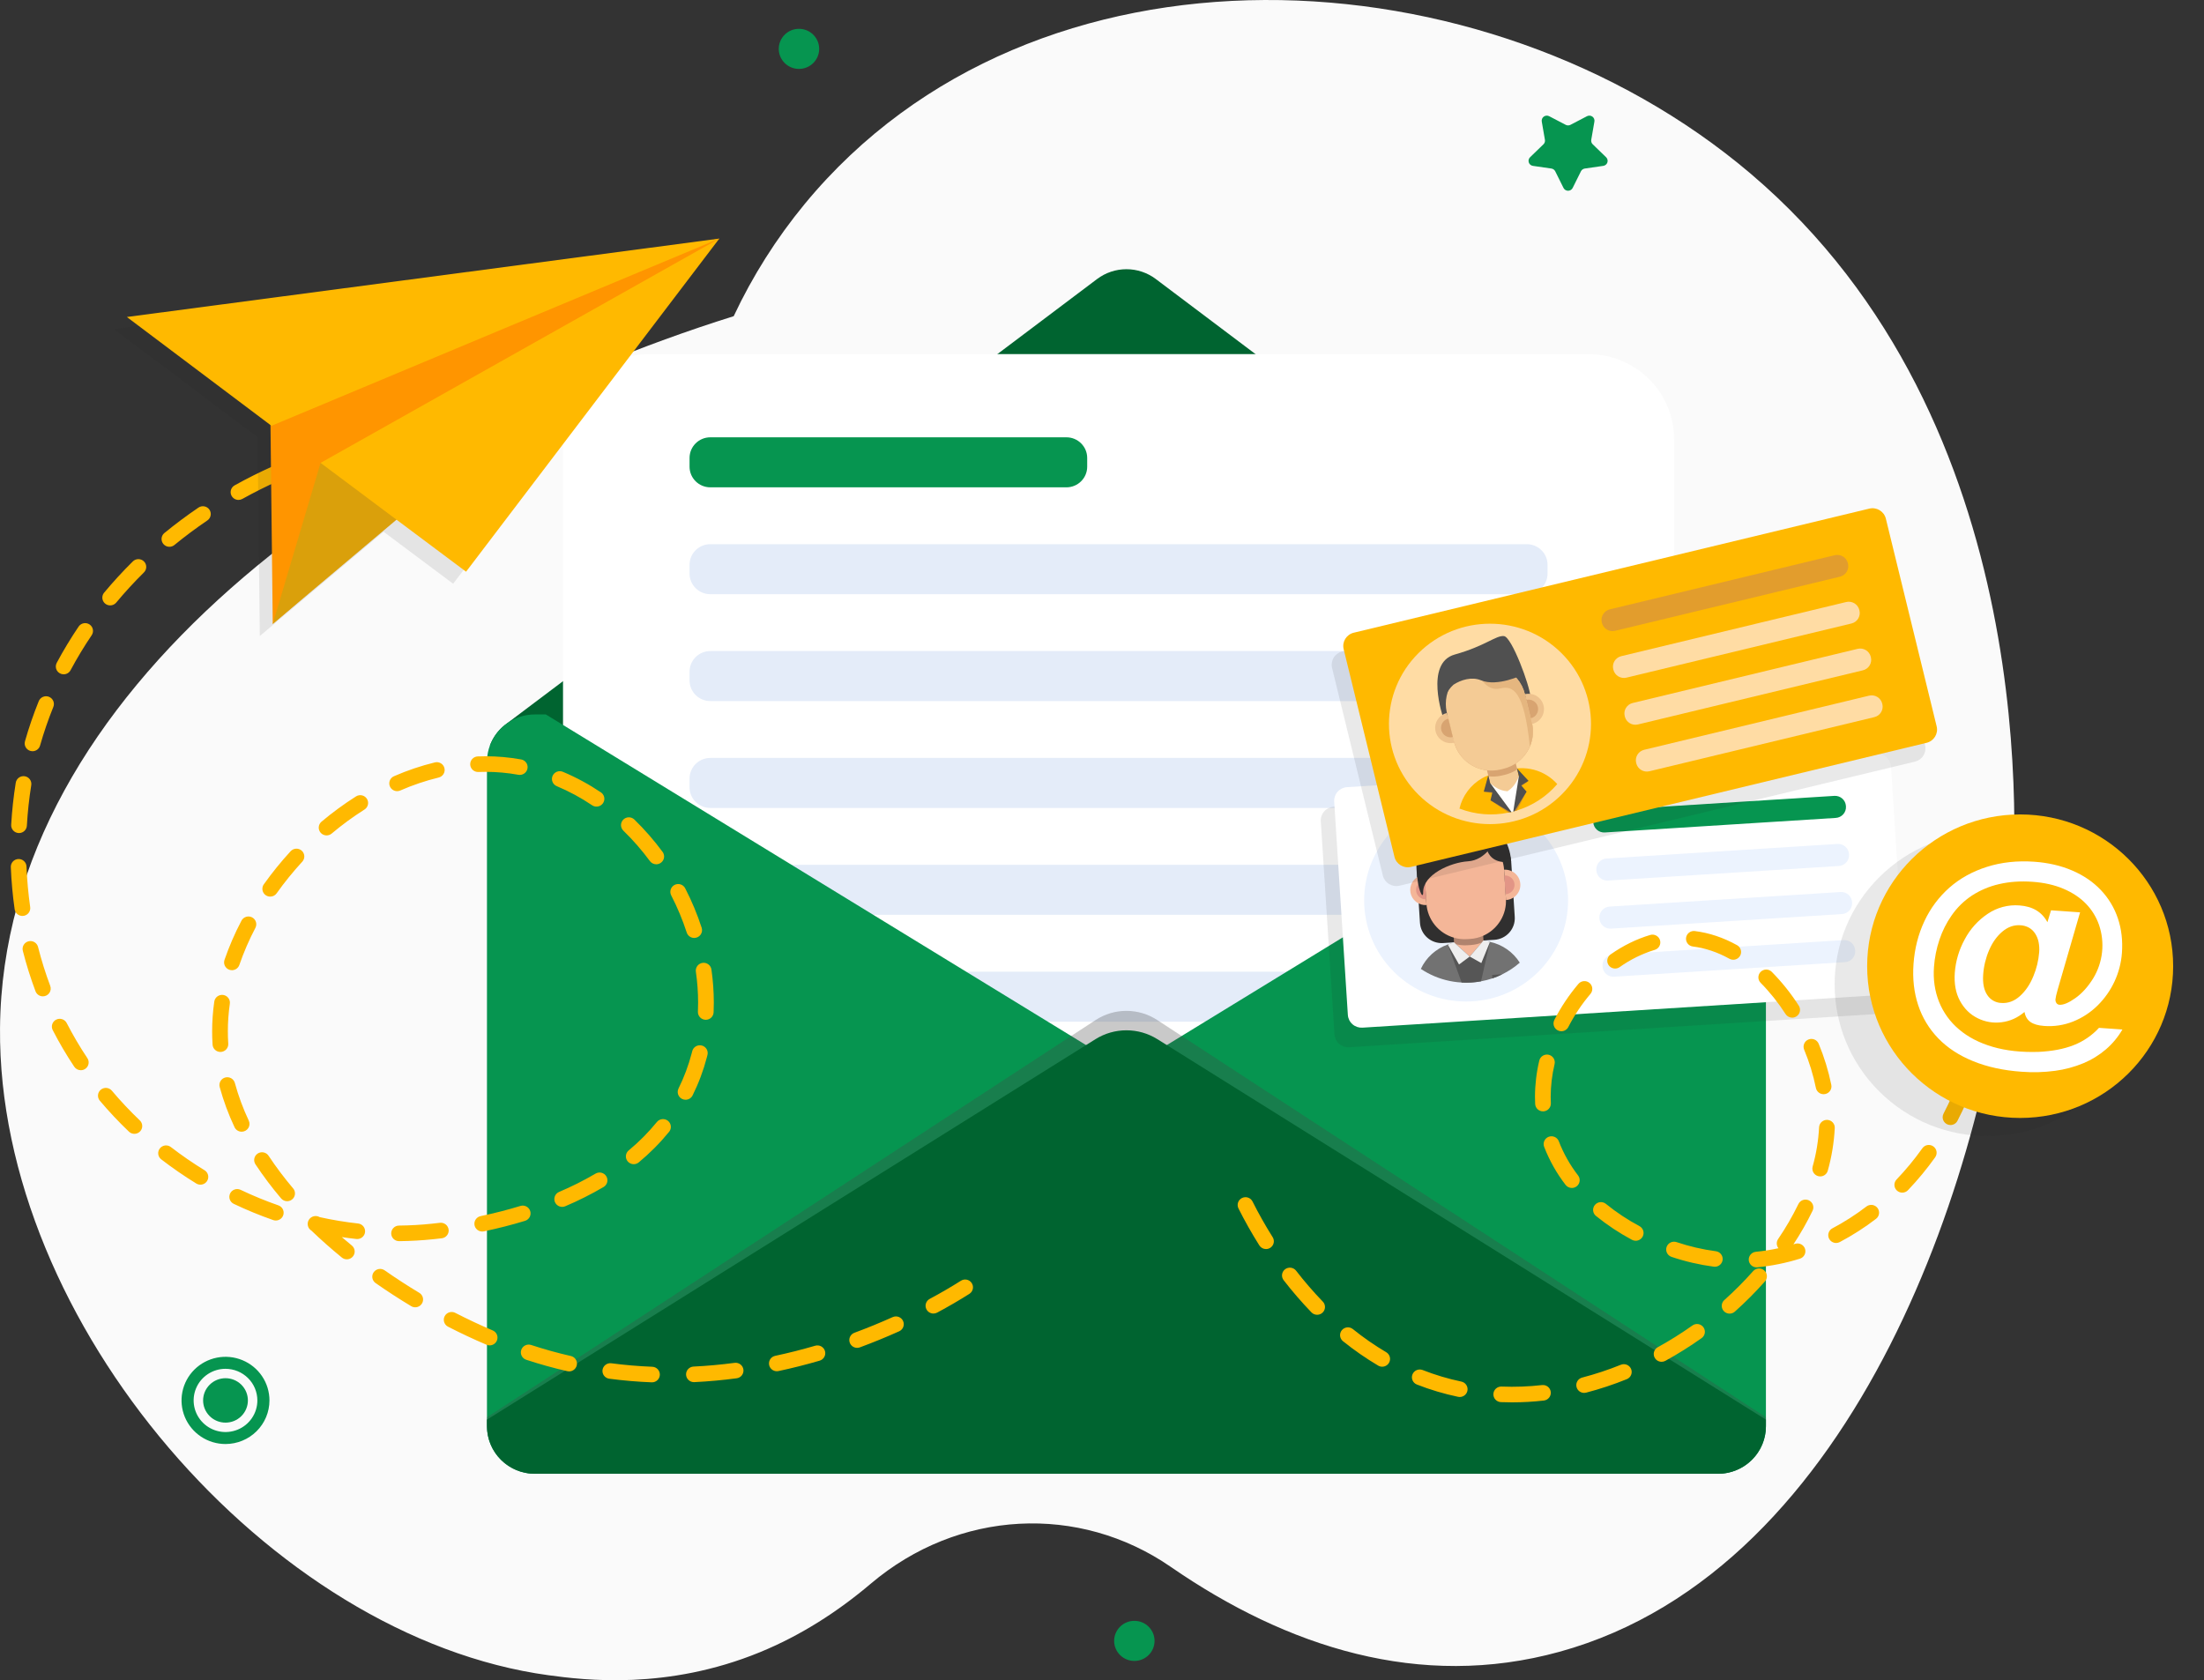 <svg width="320" height="244" viewBox="0 0 320 244" fill="none" xmlns="http://www.w3.org/2000/svg">
<rect x="0" y="0" width="320" height="244" fill="#333333" stroke="none"/>
<g clip-path="url(#clip0_6570_59507)">
<path d="M106.526 45.915C109.262 40.087 112.72 34.621 116.818 29.642C150.176 -10.845 215.723 -7.433 254.158 25.202C296.785 61.396 292.843 122.312 291.972 132.72C288.941 168.928 269.994 227.867 226.412 239.873C206.165 245.451 186.846 239.179 169.992 227.544C156.682 218.356 139.13 219.213 126.426 229.984C121.62 234.059 116.263 237.503 110.312 239.942C96.843 245.462 84.853 243.983 79.66 243.278C39.176 237.776 -0.37 192.047 0.003 149.289C0.43 100.223 53.357 62.588 106.526 45.915Z" fill="#FAFAFA"/>
<path d="M256.394 110.653V207.118C256.394 207.235 256.388 207.352 256.383 207.476C256.383 207.532 256.377 207.588 256.372 207.644C256.372 207.694 256.366 207.75 256.36 207.806C256.36 207.828 256.355 207.851 256.355 207.873C256.349 207.912 256.343 207.945 256.338 207.979C256.332 208.063 256.315 208.147 256.304 208.23C256.293 208.309 256.276 208.393 256.258 208.471C256.252 208.51 256.242 208.549 256.23 208.588C256.23 208.618 256.224 208.649 256.213 208.677C256.207 208.717 256.197 208.756 256.185 208.794C256.168 208.867 256.146 208.94 256.129 209.007C256.128 209.02 256.124 209.034 256.118 209.046C256.078 209.169 256.045 209.292 256 209.409C256 209.412 256 209.415 255.999 209.418C255.998 209.421 255.996 209.424 255.994 209.426C255.971 209.487 255.949 209.549 255.926 209.605C255.904 209.661 255.881 209.711 255.864 209.761C255.857 209.775 255.852 209.791 255.848 209.806C255.78 209.957 255.712 210.113 255.633 210.259C255.611 210.304 255.583 210.359 255.555 210.41C255.527 210.46 255.498 210.505 255.47 210.555C255.442 210.6 255.419 210.65 255.386 210.695C255.329 210.79 255.268 210.885 255.205 210.974C255.166 211.035 255.127 211.086 255.093 211.142C254.997 211.265 254.907 211.387 254.806 211.505C254.732 211.594 254.659 211.678 254.586 211.756C254.513 211.84 254.434 211.919 254.355 211.997C254.321 212.036 254.282 212.069 254.242 212.108C254.209 212.143 254.174 212.175 254.135 212.203C254.096 212.242 254.051 212.282 254.006 212.32C253.994 212.331 253.978 212.343 253.966 212.354C253.859 212.449 253.747 212.538 253.634 212.622C253.621 212.63 253.61 212.639 253.6 212.65C253.51 212.711 253.42 212.778 253.324 212.84C253.29 212.862 253.262 212.885 253.234 212.901C253.183 212.935 253.133 212.968 253.082 212.996C253.043 213.024 253.001 213.048 252.958 213.069C252.914 213.097 252.869 213.123 252.823 213.147C252.506 213.326 252.174 213.477 251.831 213.599C251.809 213.605 251.792 213.616 251.77 213.622C251.747 213.628 251.719 213.639 251.696 213.644C251.617 213.672 251.539 213.7 251.454 213.722C251.313 213.767 251.173 213.801 251.032 213.834L250.812 213.885C250.766 213.895 250.719 213.902 250.671 213.907C250.615 213.918 250.553 213.929 250.497 213.94C250.485 213.94 250.48 213.94 250.474 213.946C250.429 213.952 250.384 213.957 250.333 213.963C250.311 213.963 250.288 213.968 250.266 213.968C250.226 213.974 250.181 213.98 250.142 213.985C250.119 213.985 250.096 213.991 250.069 213.991C249.984 213.996 249.894 214.002 249.809 214.007C249.686 214.013 249.562 214.019 249.438 214.019H77.662C77.538 214.019 77.414 214.013 77.29 214.007C77.206 214.002 77.115 213.996 77.031 213.991C76.935 213.985 76.839 213.974 76.744 213.957C76.689 213.953 76.634 213.945 76.58 213.935C76.445 213.918 76.31 213.89 76.181 213.862C76.143 213.856 76.105 213.846 76.068 213.834C75.927 213.801 75.787 213.767 75.646 213.722C75.561 213.695 75.482 213.672 75.403 213.644C75.027 213.515 74.662 213.356 74.311 213.169L74.057 213.018C73.962 212.962 73.866 212.901 73.776 212.839C73.22 212.467 72.722 212.017 72.295 211.504C72.193 211.387 72.097 211.264 72.007 211.135C71.696 210.709 71.437 210.247 71.236 209.76C71.19 209.649 71.145 209.526 71.1 209.408C71.055 209.291 71.022 209.168 70.982 209.045C70.949 208.922 70.915 208.799 70.887 208.676C70.859 208.559 70.836 208.447 70.813 208.33C70.808 208.313 70.808 208.291 70.802 208.274C70.785 208.162 70.768 208.045 70.757 207.933C70.752 207.925 70.75 207.915 70.751 207.905C70.74 207.816 70.734 207.732 70.729 207.642C70.712 207.469 70.706 207.296 70.706 207.117V110.653C70.705 109.634 70.931 108.628 71.37 107.707C71.808 106.786 72.447 105.973 73.241 105.327C73.255 105.314 73.27 105.303 73.286 105.293L73.646 105.02C74.819 104.192 76.223 103.748 77.662 103.751H249.438C249.603 103.75 249.769 103.757 249.933 103.774C249.964 103.77 249.994 103.772 250.024 103.779C250.181 103.79 250.345 103.807 250.497 103.829C250.531 103.835 250.57 103.84 250.604 103.846C250.739 103.868 250.874 103.896 251.003 103.93C251.038 103.935 251.072 103.942 251.105 103.952C251.268 103.991 251.426 104.036 251.584 104.086C251.73 104.131 251.882 104.187 252.023 104.243C252.225 104.323 252.423 104.414 252.614 104.517C252.722 104.567 252.828 104.623 252.93 104.684C253.11 104.784 253.283 104.896 253.448 105.02C253.453 105.014 253.453 105.02 253.453 105.02L253.814 105.293C253.83 105.303 253.845 105.314 253.859 105.327C253.955 105.4 254.04 105.478 254.124 105.556C254.192 105.612 254.254 105.673 254.316 105.735C254.509 105.92 254.69 106.118 254.856 106.327C254.935 106.422 255.008 106.517 255.076 106.612C255.371 107.011 255.618 107.443 255.814 107.898C255.87 108.021 255.921 108.149 255.972 108.278C255.972 108.283 255.977 108.289 255.977 108.294C256.054 108.501 256.12 108.712 256.174 108.926C256.202 109.032 256.225 109.133 256.247 109.239C256.264 109.323 256.281 109.401 256.293 109.485C256.31 109.568 256.321 109.652 256.332 109.736C256.349 109.836 256.36 109.937 256.366 110.038C256.377 110.123 256.383 110.209 256.383 110.295C256.388 110.413 256.394 110.535 256.394 110.653Z" fill="#DFE5EA"/>
<path d="M255.977 108.295H71.122C71.548 107.135 72.279 106.111 73.24 105.327C73.254 105.315 73.269 105.303 73.285 105.293L73.646 105.02L159.288 40.519C160.514 39.595 162.01 39.094 163.549 39.094C165.089 39.094 166.585 39.595 167.811 40.519L253.448 105.02C253.453 105.014 253.453 105.02 253.453 105.02L253.814 105.293C253.83 105.303 253.845 105.314 253.859 105.327C253.955 105.4 254.04 105.478 254.124 105.556C254.192 105.612 254.254 105.673 254.316 105.735C254.509 105.92 254.69 106.118 254.856 106.327C254.935 106.422 255.008 106.517 255.076 106.612C255.371 107.011 255.618 107.443 255.814 107.898C255.87 108.021 255.921 108.149 255.972 108.278C255.971 108.283 255.977 108.289 255.977 108.295Z" fill="#006430"/>
<path d="M94.197 51.422H230.609C233.912 51.422 237.079 52.724 239.414 55.041C241.75 57.358 243.061 60.5 243.061 63.777V208.998H81.745V63.777C81.745 60.5 83.057 57.358 85.392 55.041C87.728 52.724 90.895 51.422 94.197 51.422V51.422Z" fill="white"/>
<path d="M221.671 79.025H103.136C101.468 79.025 100.117 80.366 100.117 82.02V83.294C100.117 84.949 101.468 86.29 103.136 86.29H221.671C223.338 86.29 224.69 84.949 224.69 83.294V82.02C224.69 80.366 223.338 79.025 221.671 79.025Z" fill="#E4ECF9"/>
<path d="M103.136 94.545H221.671C222.067 94.545 222.46 94.623 222.826 94.773C223.192 94.924 223.525 95.145 223.806 95.423C224.086 95.701 224.308 96.031 224.46 96.395C224.612 96.758 224.69 97.148 224.69 97.541V98.815C224.69 99.208 224.612 99.598 224.46 99.961C224.308 100.325 224.086 100.655 223.806 100.933C223.525 101.211 223.192 101.432 222.826 101.582C222.46 101.733 222.067 101.81 221.671 101.81H103.136C102.335 101.81 101.567 101.495 101.001 100.933C100.435 100.371 100.117 99.609 100.117 98.815V97.541C100.117 96.746 100.435 95.985 101.001 95.423C101.567 94.861 102.335 94.545 103.136 94.545V94.545Z" fill="#E4ECF9"/>
<path d="M103.136 110.065H221.671C222.067 110.065 222.46 110.143 222.826 110.293C223.192 110.444 223.525 110.665 223.806 110.943C224.086 111.221 224.308 111.551 224.46 111.915C224.612 112.278 224.69 112.668 224.69 113.061V114.335C224.69 115.129 224.372 115.891 223.806 116.453C223.24 117.015 222.472 117.33 221.671 117.33H103.136C102.335 117.33 101.567 117.015 101.001 116.453C100.435 115.891 100.117 115.129 100.117 114.335V113.061C100.117 112.267 100.435 111.505 101.001 110.943C101.567 110.381 102.335 110.065 103.136 110.065V110.065Z" fill="#E4ECF9"/>
<path d="M103.136 125.585H221.671C222.471 125.585 223.239 125.901 223.806 126.463C224.372 127.025 224.69 127.787 224.69 128.581V129.855C224.69 130.649 224.372 131.411 223.806 131.973C223.24 132.535 222.472 132.85 221.671 132.85H103.136C102.335 132.85 101.567 132.535 101.001 131.973C100.435 131.411 100.117 130.649 100.117 129.855V128.581C100.117 127.787 100.435 127.025 101.001 126.463C101.567 125.901 102.335 125.585 103.136 125.585V125.585Z" fill="#E4ECF9"/>
<path d="M103.136 141.105H221.671C222.067 141.105 222.46 141.183 222.826 141.334C223.192 141.484 223.525 141.705 223.806 141.983C224.086 142.261 224.308 142.591 224.46 142.955C224.612 143.318 224.69 143.708 224.69 144.101V145.375C224.69 146.169 224.372 146.931 223.806 147.493C223.24 148.055 222.472 148.37 221.671 148.37H103.136C102.335 148.37 101.567 148.055 101.001 147.493C100.435 146.931 100.117 146.169 100.117 145.375V144.101C100.117 143.307 100.435 142.545 101.001 141.983C101.567 141.421 102.335 141.105 103.136 141.105V141.105Z" fill="#E4ECF9"/>
<path d="M163.552 161.473V161.478C163.271 161.781 162.949 162.044 162.595 162.261L78.045 214.019H77.662C76.978 214.022 76.299 213.922 75.645 213.723C75.555 213.696 75.465 213.667 75.381 213.64C74.28 213.262 73.294 212.614 72.514 211.756C72.44 211.678 72.367 211.594 72.294 211.505C72.08 211.25 71.886 210.979 71.714 210.694C71.652 210.599 71.601 210.504 71.545 210.409C71.494 210.308 71.438 210.208 71.393 210.107C70.939 209.175 70.704 208.153 70.706 207.118V110.653C70.704 109.634 70.931 108.628 71.369 107.707C71.807 106.786 72.447 105.973 73.24 105.327C73.254 105.314 73.269 105.303 73.286 105.293L73.646 105.02C74.819 104.192 76.223 103.748 77.662 103.751H79.25L86.674 108.294L155.11 150.19L157.684 151.766L162.595 154.772C162.949 154.988 163.271 155.252 163.553 155.555V155.56C164.29 156.371 164.698 157.424 164.697 158.516C164.697 159.608 164.289 160.662 163.552 161.473Z" fill="#069550"/>
<path d="M256.394 110.653V207.118C256.394 207.235 256.388 207.352 256.383 207.476C256.383 207.532 256.377 207.588 256.371 207.644C256.371 207.694 256.366 207.75 256.36 207.806C256.36 207.828 256.354 207.851 256.354 207.873C256.349 207.912 256.343 207.945 256.337 207.979C256.332 208.063 256.315 208.147 256.304 208.23C256.293 208.309 256.276 208.393 256.258 208.471C256.258 208.482 256.253 208.499 256.253 208.51C256.247 208.536 256.239 208.563 256.23 208.588C256.23 208.619 256.224 208.649 256.213 208.677C256.206 208.717 256.197 208.756 256.185 208.795C256.168 208.867 256.151 208.934 256.129 209.007C256.128 209.021 256.124 209.034 256.117 209.046C256.084 209.169 256.045 209.292 255.999 209.409C256 209.412 255.999 209.415 255.998 209.418C255.998 209.421 255.996 209.424 255.994 209.426C255.971 209.487 255.954 209.543 255.926 209.605C255.909 209.655 255.887 209.705 255.864 209.761C255.858 209.776 255.852 209.791 255.847 209.806C255.78 209.957 255.712 210.114 255.633 210.259C255.611 210.304 255.583 210.36 255.554 210.41C255.526 210.46 255.498 210.505 255.47 210.555C255.442 210.6 255.419 210.65 255.385 210.695C255.329 210.79 255.267 210.885 255.205 210.974C255.166 211.036 255.126 211.086 255.093 211.142C254.997 211.27 254.901 211.388 254.805 211.505C254.732 211.595 254.659 211.678 254.586 211.757C254.512 211.84 254.434 211.919 254.355 211.997C254.321 212.036 254.282 212.069 254.242 212.109C254.209 212.143 254.173 212.175 254.135 212.203C254.096 212.243 254.051 212.282 254.006 212.321C253.994 212.332 253.977 212.343 253.966 212.354C253.859 212.449 253.746 212.538 253.634 212.622C253.621 212.63 253.61 212.639 253.6 212.65C253.51 212.712 253.42 212.779 253.324 212.84C253.29 212.863 253.262 212.885 253.234 212.902C253.183 212.935 253.132 212.969 253.082 212.997C253.042 213.024 253.001 213.048 252.958 213.069C252.914 213.097 252.869 213.123 252.823 213.147C252.506 213.326 252.174 213.478 251.831 213.6C251.809 213.605 251.786 213.617 251.769 213.622C251.747 213.628 251.719 213.639 251.696 213.645C251.617 213.672 251.538 213.7 251.454 213.723C251.313 213.768 251.173 213.801 251.032 213.834L250.812 213.885C250.765 213.895 250.718 213.902 250.671 213.907C250.615 213.918 250.553 213.929 250.496 213.941H250.479C250.429 213.946 250.378 213.957 250.333 213.963C250.311 213.963 250.288 213.969 250.265 213.969C250.226 213.974 250.187 213.98 250.142 213.985C250.119 213.985 250.096 213.991 250.068 213.991C249.984 213.997 249.894 214.002 249.809 214.008C249.685 214.013 249.561 214.019 249.437 214.019H249.055L164.504 162.261C164.151 162.046 163.831 161.783 163.552 161.478V161.473C162.813 160.663 162.403 159.609 162.403 158.517C162.403 157.424 162.813 156.37 163.552 155.56V155.555C163.831 155.251 164.151 154.987 164.504 154.772L169.41 151.766L171.984 150.19L240.426 108.294L247.85 103.751H249.438C249.603 103.75 249.769 103.757 249.934 103.774C249.964 103.77 249.994 103.772 250.024 103.779C250.181 103.79 250.345 103.807 250.497 103.829C250.531 103.835 250.57 103.84 250.604 103.846C250.739 103.868 250.874 103.896 251.003 103.93C251.038 103.935 251.072 103.942 251.105 103.952C251.268 103.991 251.426 104.036 251.584 104.086C251.73 104.131 251.882 104.187 252.023 104.243C252.225 104.323 252.423 104.414 252.614 104.517C252.722 104.567 252.828 104.623 252.93 104.684C253.11 104.784 253.283 104.896 253.448 105.02C253.454 105.014 253.454 105.02 253.454 105.02L253.814 105.293C253.83 105.303 253.845 105.314 253.859 105.327C253.955 105.4 254.04 105.478 254.124 105.556C254.192 105.612 254.254 105.673 254.316 105.735C254.509 105.92 254.69 106.118 254.856 106.327C254.935 106.422 255.008 106.517 255.076 106.612C255.371 107.011 255.618 107.443 255.814 107.898C255.87 108.021 255.921 108.149 255.972 108.278C255.972 108.283 255.977 108.289 255.977 108.294C256.054 108.501 256.12 108.712 256.174 108.926C256.203 109.032 256.225 109.133 256.248 109.239C256.264 109.323 256.281 109.401 256.293 109.485C256.31 109.568 256.321 109.652 256.332 109.736C256.349 109.836 256.36 109.937 256.366 110.038C256.377 110.123 256.383 110.209 256.383 110.295C256.388 110.413 256.394 110.535 256.394 110.653Z" fill="#069550"/>
<path opacity="0.29" d="M256.394 205.813V206.816C256.394 210.794 253.279 214.02 249.438 214.02H77.662C73.82 214.02 70.706 210.794 70.706 206.816V205.813L159.058 148.139C160.388 147.264 161.95 146.796 163.547 146.796C165.144 146.796 166.705 147.264 168.036 148.139L256.394 205.813Z" fill="#474747"/>
<path d="M256.394 206.157V207.118C256.394 208.949 255.661 210.704 254.356 211.998C253.052 213.292 251.282 214.019 249.438 214.02H77.662C75.817 214.019 74.048 213.292 72.743 211.998C71.439 210.704 70.706 208.949 70.706 207.118V206.157L159.058 150.905C160.402 150.065 161.958 149.619 163.547 149.619C165.136 149.619 166.692 150.065 168.036 150.905L256.394 206.157Z" fill="#006430"/>
<path d="M154.831 63.505H103.136C101.468 63.505 100.117 64.847 100.117 66.501V67.775C100.117 69.429 101.468 70.77 103.136 70.77H154.831C156.499 70.77 157.85 69.429 157.85 67.775V66.501C157.85 64.847 156.499 63.505 154.831 63.505Z" fill="#069550"/>
<path d="M94.668 200.741C94.653 200.741 94.637 200.741 94.622 200.74C92.562 200.659 90.489 200.482 88.46 200.215C88.161 200.176 87.889 200.02 87.705 199.782C87.522 199.544 87.441 199.243 87.48 198.946C87.52 198.648 87.677 198.379 87.917 198.197C88.157 198.014 88.46 197.934 88.76 197.973C90.72 198.231 92.723 198.402 94.713 198.48C95.01 198.493 95.29 198.621 95.494 198.836C95.698 199.051 95.809 199.337 95.803 199.632C95.797 199.927 95.675 200.209 95.463 200.416C95.251 200.623 94.966 200.74 94.668 200.741L94.668 200.741ZM100.744 200.713C100.447 200.712 100.163 200.595 99.951 200.389C99.74 200.183 99.617 199.903 99.61 199.609C99.603 199.315 99.712 199.029 99.913 198.813C100.115 198.597 100.393 198.468 100.689 198.452C102.655 198.358 104.66 198.176 106.647 197.913C106.796 197.892 106.948 197.9 107.093 197.938C107.239 197.976 107.375 198.041 107.495 198.131C107.615 198.222 107.716 198.334 107.791 198.463C107.867 198.592 107.916 198.735 107.936 198.883C107.956 199.03 107.946 199.181 107.907 199.325C107.869 199.469 107.801 199.604 107.71 199.722C107.618 199.841 107.504 199.94 107.373 200.014C107.243 200.088 107.099 200.136 106.949 200.154C104.898 200.427 102.829 200.614 100.8 200.712C100.781 200.712 100.763 200.713 100.744 200.713ZM82.629 199.152C82.543 199.152 82.457 199.142 82.373 199.123C80.374 198.667 78.369 198.11 76.415 197.467C76.272 197.422 76.139 197.349 76.024 197.252C75.909 197.155 75.814 197.036 75.746 196.903C75.677 196.77 75.636 196.624 75.625 196.475C75.614 196.326 75.632 196.176 75.68 196.034C75.727 195.892 75.802 195.761 75.901 195.648C76 195.535 76.121 195.443 76.256 195.376C76.391 195.31 76.538 195.271 76.689 195.261C76.839 195.252 76.99 195.272 77.133 195.321C79.019 195.941 80.954 196.479 82.883 196.919C83.156 196.981 83.397 197.14 83.559 197.367C83.721 197.594 83.793 197.872 83.762 198.148C83.73 198.425 83.597 198.68 83.388 198.865C83.18 199.05 82.909 199.153 82.629 199.153L82.629 199.152ZM112.788 199.13C112.506 199.129 112.235 199.026 112.026 198.839C111.817 198.652 111.685 198.395 111.655 198.118C111.626 197.84 111.7 197.561 111.865 197.335C112.03 197.109 112.274 196.952 112.549 196.893C114.482 196.481 116.437 195.987 118.36 195.425C118.503 195.383 118.654 195.369 118.803 195.385C118.952 195.401 119.096 195.445 119.227 195.516C119.359 195.587 119.475 195.683 119.569 195.799C119.663 195.915 119.733 196.047 119.776 196.19C119.818 196.332 119.832 196.482 119.816 196.629C119.8 196.777 119.755 196.92 119.683 197.051C119.612 197.181 119.515 197.296 119.398 197.39C119.282 197.483 119.148 197.553 119.004 197.595C117.028 198.173 115.018 198.68 113.029 199.104C112.95 199.121 112.869 199.13 112.788 199.13ZM124.451 195.734C124.184 195.734 123.925 195.641 123.72 195.471C123.515 195.301 123.377 195.064 123.329 194.803C123.282 194.542 123.328 194.273 123.46 194.043C123.593 193.812 123.802 193.635 124.053 193.543C125.915 192.854 127.783 192.09 129.604 191.271C129.74 191.209 129.888 191.174 130.038 191.169C130.188 191.163 130.338 191.187 130.478 191.239C130.619 191.292 130.748 191.371 130.858 191.472C130.967 191.574 131.056 191.696 131.118 191.832C131.18 191.968 131.214 192.115 131.219 192.264C131.224 192.412 131.199 192.561 131.145 192.7C131.092 192.84 131.011 192.967 130.908 193.075C130.805 193.184 130.681 193.271 130.544 193.332C128.676 194.171 126.76 194.955 124.849 195.662C124.722 195.709 124.587 195.733 124.451 195.733V195.734ZM71.091 195.376C70.937 195.375 70.784 195.344 70.643 195.284C68.797 194.5 66.922 193.62 65.068 192.669C64.932 192.602 64.812 192.509 64.713 192.396C64.614 192.282 64.538 192.15 64.491 192.007C64.444 191.865 64.426 191.714 64.438 191.565C64.45 191.415 64.492 191.269 64.562 191.136C64.631 191.003 64.727 190.884 64.843 190.788C64.959 190.692 65.093 190.619 65.238 190.575C65.382 190.531 65.534 190.515 65.685 190.53C65.835 190.544 65.982 190.589 66.115 190.66C67.92 191.585 69.746 192.442 71.54 193.205C71.781 193.307 71.98 193.49 72.101 193.721C72.222 193.951 72.26 194.217 72.207 194.472C72.154 194.727 72.014 194.956 71.811 195.121C71.607 195.285 71.353 195.375 71.091 195.376H71.091ZM135.525 190.752C135.272 190.752 135.025 190.668 134.825 190.514C134.625 190.359 134.482 190.143 134.42 189.899C134.357 189.655 134.379 189.397 134.481 189.167C134.583 188.936 134.759 188.746 134.982 188.626C136.585 187.766 138.111 186.878 139.516 185.987C139.642 185.907 139.783 185.852 139.93 185.826C140.078 185.8 140.229 185.803 140.375 185.835C140.521 185.867 140.66 185.927 140.782 186.012C140.905 186.097 141.01 186.206 141.09 186.331C141.171 186.456 141.226 186.596 141.252 186.742C141.278 186.888 141.275 187.038 141.243 187.183C141.211 187.328 141.15 187.466 141.065 187.587C140.979 187.709 140.87 187.813 140.744 187.893C139.292 188.814 137.718 189.73 136.067 190.616C135.901 190.705 135.714 190.752 135.525 190.752V190.752ZM60.285 189.842C60.077 189.842 59.873 189.786 59.695 189.678C57.929 188.615 56.195 187.488 54.54 186.33C54.416 186.245 54.311 186.136 54.23 186.011C54.148 185.885 54.093 185.744 54.067 185.597C54.041 185.45 54.044 185.3 54.077 185.154C54.11 185.008 54.171 184.87 54.258 184.748C54.345 184.626 54.455 184.523 54.583 184.443C54.71 184.364 54.852 184.31 55 184.285C55.149 184.26 55.301 184.265 55.447 184.299C55.594 184.332 55.732 184.395 55.855 184.482C57.467 185.61 59.157 186.708 60.878 187.744C61.091 187.872 61.256 188.066 61.347 188.295C61.439 188.525 61.452 188.778 61.385 189.016C61.318 189.254 61.174 189.464 60.976 189.613C60.777 189.762 60.535 189.843 60.286 189.843L60.285 189.842ZM50.355 182.875C50.09 182.875 49.834 182.784 49.63 182.617C48.085 181.354 46.604 180.042 45.225 178.717C44.965 178.559 44.779 178.305 44.706 178.011C44.634 177.717 44.682 177.407 44.839 177.148C44.996 176.889 45.25 176.702 45.545 176.627C45.841 176.553 46.154 176.598 46.417 176.751C48.257 177.16 50.119 177.469 51.993 177.676C52.294 177.709 52.569 177.859 52.758 178.093C52.947 178.327 53.034 178.626 53.001 178.924C52.968 179.223 52.817 179.495 52.581 179.683C52.345 179.87 52.043 179.957 51.743 179.924C51.038 179.847 50.331 179.755 49.623 179.648C50.101 180.06 50.587 180.467 51.08 180.871C51.261 181.019 51.392 181.219 51.454 181.444C51.517 181.669 51.507 181.907 51.428 182.126C51.349 182.345 51.203 182.535 51.011 182.669C50.819 182.803 50.589 182.875 50.355 182.875L50.355 182.875ZM57.936 180.239C57.635 180.238 57.347 180.119 57.134 179.908C56.921 179.697 56.801 179.411 56.8 179.113C56.798 178.814 56.916 178.527 57.127 178.314C57.338 178.102 57.625 177.98 57.926 177.977C59.514 177.963 61.118 177.872 62.694 177.706C63.016 177.672 63.398 177.631 63.869 177.575C64.018 177.558 64.169 177.569 64.313 177.609C64.457 177.65 64.592 177.717 64.709 177.809C64.827 177.901 64.925 178.015 64.998 178.145C65.072 178.274 65.119 178.417 65.136 178.564C65.154 178.711 65.142 178.861 65.102 179.004C65.061 179.147 64.993 179.281 64.9 179.397C64.808 179.514 64.693 179.612 64.562 179.684C64.432 179.757 64.288 179.803 64.14 179.821C63.657 179.878 63.266 179.92 62.982 179.95C61.286 180.129 59.607 180.225 57.946 180.239H57.936ZM70.016 178.842C69.734 178.841 69.462 178.737 69.253 178.55C69.044 178.363 68.912 178.105 68.883 177.827C68.854 177.549 68.93 177.27 69.096 177.044C69.262 176.818 69.506 176.661 69.782 176.603C71.768 176.189 73.717 175.69 75.575 175.121C75.863 175.038 76.171 175.07 76.435 175.211C76.698 175.352 76.896 175.59 76.984 175.874C77.072 176.158 77.044 176.465 76.906 176.728C76.769 176.992 76.532 177.191 76.247 177.283C74.322 177.871 72.305 178.388 70.251 178.817C70.174 178.833 70.095 178.841 70.016 178.842H70.016ZM40.044 177.241C39.915 177.241 39.787 177.22 39.666 177.177C37.714 176.496 35.802 175.709 33.937 174.821C33.666 174.69 33.459 174.458 33.361 174.176C33.262 173.894 33.279 173.585 33.41 173.316C33.54 173.046 33.772 172.839 34.056 172.739C34.339 172.639 34.651 172.654 34.923 172.781C36.713 173.634 38.549 174.389 40.422 175.043C40.675 175.132 40.889 175.307 41.025 175.537C41.162 175.767 41.212 176.037 41.166 176.3C41.121 176.563 40.984 176.802 40.778 176.974C40.573 177.146 40.313 177.241 40.044 177.241L40.044 177.241ZM81.626 175.261C81.364 175.261 81.109 175.171 80.905 175.007C80.702 174.842 80.561 174.613 80.508 174.358C80.456 174.102 80.493 173.837 80.615 173.606C80.736 173.375 80.934 173.192 81.176 173.09C82.996 172.318 84.764 171.43 86.468 170.431C86.597 170.355 86.739 170.305 86.888 170.283C87.036 170.262 87.187 170.269 87.332 170.306C87.478 170.343 87.614 170.407 87.734 170.496C87.854 170.585 87.956 170.697 88.032 170.825C88.109 170.952 88.159 171.094 88.18 171.241C88.202 171.388 88.194 171.538 88.157 171.682C88.12 171.826 88.054 171.962 87.964 172.081C87.874 172.2 87.762 172.3 87.633 172.376C85.844 173.425 83.987 174.358 82.076 175.168C81.934 175.229 81.781 175.26 81.626 175.261ZM41.688 174.437C41.522 174.437 41.357 174.401 41.206 174.331C41.055 174.261 40.922 174.159 40.815 174.033C39.479 172.461 38.238 170.811 37.099 169.094C37.014 168.969 36.955 168.83 36.925 168.683C36.895 168.536 36.895 168.384 36.925 168.237C36.955 168.09 37.014 167.951 37.098 167.826C37.183 167.702 37.292 167.596 37.418 167.514C37.544 167.431 37.686 167.375 37.834 167.348C37.983 167.32 38.136 167.322 38.283 167.354C38.431 167.386 38.571 167.446 38.695 167.532C38.819 167.618 38.925 167.727 39.005 167.854C40.096 169.496 41.283 171.074 42.56 172.578C42.7 172.743 42.789 172.944 42.817 173.157C42.846 173.371 42.812 173.588 42.721 173.783C42.629 173.978 42.483 174.143 42.3 174.259C42.117 174.375 41.905 174.437 41.688 174.437H41.688ZM29.098 172.037C28.887 172.037 28.679 171.978 28.499 171.868C26.741 170.788 25.042 169.617 23.409 168.359C23.291 168.268 23.192 168.155 23.118 168.026C23.044 167.897 22.996 167.755 22.977 167.607C22.958 167.46 22.969 167.311 23.009 167.167C23.048 167.024 23.116 166.89 23.207 166.773C23.299 166.655 23.413 166.557 23.543 166.484C23.673 166.41 23.817 166.363 23.965 166.344C24.114 166.326 24.265 166.336 24.409 166.375C24.553 166.415 24.688 166.482 24.807 166.573C26.377 167.781 28.01 168.906 29.699 169.943C29.91 170.073 30.073 170.267 30.162 170.497C30.252 170.726 30.264 170.979 30.195 171.215C30.128 171.452 29.984 171.66 29.786 171.809C29.588 171.957 29.346 172.037 29.098 172.037H29.098ZM92.014 169.06C91.78 169.06 91.552 168.989 91.36 168.856C91.168 168.723 91.022 168.535 90.942 168.316C90.862 168.098 90.851 167.861 90.912 167.637C90.972 167.412 91.101 167.212 91.28 167.063C92.779 165.821 94.152 164.436 95.379 162.929C95.57 162.698 95.844 162.551 96.144 162.519C96.443 162.488 96.743 162.576 96.977 162.763C97.212 162.95 97.362 163.221 97.396 163.518C97.43 163.815 97.344 164.113 97.157 164.347C95.836 165.968 94.359 167.458 92.746 168.795C92.541 168.967 92.282 169.061 92.014 169.061V169.06ZM19.511 164.654C19.216 164.654 18.932 164.541 18.72 164.337C17.23 162.915 15.818 161.413 14.491 159.84C14.395 159.726 14.323 159.594 14.278 159.453C14.233 159.311 14.217 159.162 14.23 159.014C14.243 158.866 14.286 158.722 14.355 158.59C14.425 158.459 14.52 158.342 14.634 158.247C14.749 158.152 14.882 158.08 15.025 158.035C15.168 157.991 15.318 157.975 15.467 157.988C15.616 158.001 15.761 158.043 15.894 158.112C16.026 158.181 16.144 158.275 16.24 158.389C17.515 159.9 18.87 161.341 20.302 162.708C20.465 162.864 20.578 163.065 20.625 163.286C20.673 163.506 20.653 163.736 20.568 163.945C20.483 164.154 20.337 164.333 20.148 164.459C19.96 164.586 19.738 164.653 19.511 164.653V164.654ZM35.086 164.345C34.869 164.345 34.656 164.284 34.473 164.168C34.29 164.052 34.144 163.886 34.052 163.691C33.165 161.81 32.444 159.857 31.896 157.854C31.819 157.564 31.861 157.257 32.012 156.998C32.163 156.739 32.411 156.55 32.703 156.473C32.994 156.395 33.304 156.435 33.566 156.584C33.827 156.733 34.019 156.979 34.098 157.267C34.612 159.144 35.288 160.974 36.119 162.736C36.2 162.909 36.236 163.098 36.224 163.288C36.211 163.478 36.15 163.661 36.047 163.821C35.944 163.982 35.802 164.114 35.634 164.205C35.467 164.297 35.278 164.345 35.086 164.345V164.345ZM99.533 159.705C99.339 159.705 99.149 159.655 98.979 159.562C98.81 159.468 98.668 159.333 98.565 159.17C98.463 159.007 98.405 158.82 98.395 158.628C98.386 158.436 98.426 158.245 98.512 158.073C99.322 156.44 99.962 154.73 100.423 152.969L100.505 152.65C100.541 152.506 100.606 152.37 100.695 152.251C100.784 152.131 100.896 152.031 101.025 151.954C101.153 151.878 101.295 151.827 101.444 151.806C101.592 151.784 101.743 151.791 101.888 151.827C102.033 151.863 102.17 151.927 102.29 152.016C102.41 152.104 102.512 152.215 102.589 152.343C102.666 152.47 102.717 152.611 102.739 152.758C102.761 152.905 102.753 153.055 102.717 153.199L102.629 153.54C102.13 155.45 101.435 157.305 100.556 159.075C100.462 159.264 100.316 159.423 100.135 159.535C99.954 159.646 99.746 159.705 99.533 159.705ZM11.733 155.415C11.544 155.415 11.359 155.369 11.193 155.281C11.027 155.192 10.885 155.064 10.781 154.908C9.638 153.196 8.594 151.42 7.654 149.59C7.517 149.323 7.493 149.013 7.587 148.728C7.681 148.444 7.884 148.208 8.153 148.072C8.422 147.936 8.735 147.911 9.022 148.004C9.309 148.096 9.548 148.297 9.685 148.564C10.586 150.317 11.587 152.019 12.682 153.659C12.796 153.83 12.861 154.028 12.87 154.232C12.88 154.436 12.833 154.639 12.736 154.819C12.639 154.999 12.494 155.149 12.317 155.254C12.141 155.359 11.939 155.415 11.733 155.415ZM32.001 152.761C31.712 152.761 31.433 152.651 31.222 152.455C31.011 152.258 30.883 151.989 30.865 151.703C30.822 151.059 30.801 150.404 30.801 149.757C30.802 148.317 30.905 146.879 31.111 145.454C31.131 145.306 31.181 145.163 31.257 145.034C31.333 144.905 31.434 144.793 31.554 144.703C31.674 144.613 31.811 144.547 31.957 144.51C32.102 144.472 32.254 144.464 32.403 144.485C32.552 144.507 32.696 144.557 32.825 144.633C32.954 144.71 33.067 144.811 33.157 144.931C33.246 145.051 33.311 145.187 33.348 145.332C33.384 145.477 33.391 145.628 33.368 145.776C33.178 147.094 33.081 148.425 33.081 149.757C33.081 150.356 33.1 150.961 33.139 151.556C33.149 151.704 33.129 151.853 33.081 151.994C33.033 152.134 32.957 152.264 32.858 152.376C32.76 152.488 32.64 152.579 32.505 152.644C32.371 152.71 32.225 152.749 32.075 152.758C32.05 152.76 32.025 152.761 32.001 152.761L32.001 152.761ZM102.471 148.093C102.454 148.093 102.438 148.092 102.421 148.092C102.119 148.079 101.834 147.947 101.63 147.726C101.426 147.505 101.318 147.213 101.331 146.913C101.35 146.476 101.36 146.039 101.36 145.602C101.358 144.098 101.249 142.596 101.035 141.107C101.014 140.96 101.022 140.81 101.059 140.666C101.096 140.522 101.162 140.387 101.252 140.268C101.342 140.15 101.454 140.049 101.583 139.974C101.712 139.898 101.854 139.849 102.003 139.828C102.151 139.807 102.302 139.815 102.447 139.852C102.592 139.889 102.728 139.954 102.848 140.043C102.967 140.132 103.068 140.244 103.145 140.371C103.221 140.499 103.271 140.641 103.292 140.788C103.522 142.382 103.638 143.991 103.639 145.602C103.64 146.071 103.63 146.541 103.609 147.011C103.596 147.302 103.471 147.577 103.259 147.778C103.047 147.98 102.764 148.093 102.471 148.093L102.471 148.093ZM6.224 144.688C5.992 144.688 5.765 144.618 5.574 144.486C5.384 144.355 5.238 144.169 5.157 143.953C4.434 142.028 3.819 140.066 3.315 138.075C3.277 137.931 3.268 137.78 3.29 137.633C3.311 137.485 3.361 137.343 3.438 137.215C3.515 137.086 3.616 136.974 3.737 136.885C3.857 136.796 3.994 136.731 4.14 136.695C4.286 136.659 4.438 136.651 4.586 136.673C4.735 136.695 4.878 136.746 5.007 136.823C5.135 136.9 5.248 137.002 5.337 137.122C5.426 137.242 5.49 137.378 5.526 137.523C6.01 139.434 6.599 141.316 7.292 143.162C7.357 143.333 7.379 143.517 7.356 143.698C7.333 143.879 7.266 144.052 7.161 144.202C7.056 144.352 6.916 144.475 6.753 144.559C6.59 144.644 6.409 144.688 6.224 144.688ZM33.673 140.891C33.492 140.891 33.313 140.848 33.152 140.766C32.991 140.684 32.852 140.565 32.746 140.418C32.641 140.272 32.572 140.103 32.545 139.926C32.519 139.748 32.535 139.566 32.593 139.396C33.269 137.438 34.093 135.534 35.059 133.699C35.198 133.433 35.439 133.233 35.727 133.143C36.016 133.052 36.328 133.08 36.597 133.218C36.865 133.357 37.067 133.595 37.158 133.881C37.248 134.168 37.221 134.478 37.081 134.744C36.169 136.477 35.391 138.275 34.752 140.124C34.675 140.348 34.53 140.542 34.337 140.68C34.143 140.817 33.911 140.891 33.673 140.892L33.673 140.891ZM100.791 136.208C100.55 136.208 100.315 136.132 100.12 135.991C99.925 135.85 99.781 135.651 99.707 135.423C99.102 133.567 98.348 131.761 97.452 130.024C97.384 129.892 97.342 129.748 97.33 129.6C97.318 129.452 97.336 129.303 97.382 129.161C97.428 129.02 97.502 128.889 97.599 128.776C97.696 128.663 97.814 128.57 97.948 128.502C98.081 128.434 98.226 128.393 98.376 128.382C98.525 128.37 98.675 128.387 98.817 128.433C98.96 128.478 99.092 128.552 99.206 128.648C99.32 128.744 99.414 128.862 99.482 128.994C100.434 130.839 101.234 132.757 101.877 134.73C101.932 134.899 101.946 135.079 101.917 135.256C101.889 135.432 101.819 135.599 101.713 135.743C101.607 135.887 101.469 136.004 101.308 136.085C101.148 136.166 100.971 136.208 100.791 136.208ZM3.253 133.013C2.978 133.012 2.714 132.914 2.507 132.735C2.3 132.557 2.164 132.31 2.126 132.041C1.837 130.012 1.652 127.969 1.57 125.921C1.558 125.621 1.666 125.329 1.871 125.109C2.076 124.888 2.361 124.758 2.664 124.746C2.966 124.734 3.26 124.841 3.482 125.045C3.705 125.248 3.836 125.531 3.848 125.831C3.927 127.803 4.106 129.769 4.383 131.723C4.406 131.884 4.394 132.047 4.347 132.202C4.301 132.358 4.221 132.501 4.114 132.623C4.007 132.746 3.875 132.844 3.726 132.911C3.578 132.978 3.416 133.013 3.253 133.013L3.253 133.013ZM39.234 130.204C39.026 130.204 38.821 130.147 38.643 130.039C38.464 129.932 38.319 129.778 38.223 129.594C38.127 129.41 38.084 129.204 38.098 128.997C38.112 128.79 38.183 128.592 38.303 128.422C39.499 126.738 40.801 125.131 42.202 123.61C42.303 123.501 42.425 123.412 42.56 123.349C42.696 123.286 42.842 123.25 42.992 123.243C43.142 123.237 43.291 123.259 43.432 123.31C43.572 123.36 43.702 123.438 43.812 123.538C43.923 123.638 44.012 123.759 44.076 123.893C44.139 124.028 44.175 124.174 44.182 124.322C44.189 124.47 44.166 124.619 44.115 124.758C44.064 124.898 43.986 125.026 43.885 125.136C42.55 126.586 41.308 128.119 40.167 129.724C40.062 129.873 39.923 129.994 39.76 130.078C39.598 130.161 39.417 130.205 39.234 130.205L39.234 130.204ZM95.281 125.509C95.102 125.509 94.925 125.467 94.765 125.387C94.605 125.306 94.466 125.189 94.36 125.046C93.2 123.471 91.911 121.994 90.507 120.629C90.291 120.419 90.168 120.132 90.164 119.832C90.161 119.532 90.278 119.243 90.489 119.029C90.701 118.815 90.99 118.692 91.292 118.689C91.594 118.686 91.885 118.802 92.102 119.012C93.595 120.464 94.965 122.035 96.2 123.709C96.324 123.878 96.399 124.077 96.416 124.286C96.433 124.494 96.392 124.703 96.297 124.889C96.202 125.075 96.057 125.232 95.877 125.341C95.698 125.451 95.492 125.509 95.281 125.509ZM47.419 121.317C47.186 121.317 46.958 121.246 46.766 121.114C46.575 120.981 46.429 120.793 46.348 120.576C46.268 120.358 46.257 120.122 46.316 119.898C46.376 119.673 46.503 119.473 46.681 119.323C48.267 117.988 49.941 116.761 51.694 115.651C51.949 115.49 52.258 115.436 52.554 115.501C52.849 115.566 53.106 115.745 53.268 115.998C53.431 116.251 53.485 116.558 53.419 116.85C53.354 117.143 53.174 117.398 52.919 117.559C51.253 118.614 49.662 119.78 48.156 121.049C47.95 121.222 47.689 121.317 47.42 121.317L47.419 121.317ZM2.763 120.976C2.741 120.976 2.719 120.976 2.697 120.975C2.395 120.957 2.113 120.822 1.911 120.598C1.71 120.374 1.607 120.08 1.624 119.78C1.741 117.734 1.962 115.694 2.286 113.67C2.309 113.523 2.361 113.381 2.439 113.254C2.517 113.126 2.619 113.016 2.741 112.928C2.862 112.84 3 112.777 3.146 112.742C3.292 112.707 3.444 112.701 3.592 112.725C3.741 112.748 3.883 112.801 4.011 112.879C4.139 112.957 4.25 113.06 4.338 113.181C4.425 113.302 4.488 113.439 4.522 113.584C4.557 113.729 4.562 113.88 4.537 114.027C4.226 115.976 4.013 117.94 3.901 119.91C3.884 120.198 3.757 120.469 3.545 120.667C3.334 120.866 3.054 120.976 2.763 120.976ZM86.606 117.133C86.378 117.133 86.155 117.065 85.967 116.938C84.353 115.848 82.633 114.919 80.835 114.164C80.697 114.107 80.571 114.023 80.466 113.917C80.361 113.812 80.278 113.687 80.221 113.549C80.164 113.412 80.136 113.264 80.136 113.116C80.137 112.967 80.167 112.82 80.225 112.683C80.283 112.546 80.368 112.422 80.474 112.318C80.581 112.213 80.707 112.13 80.846 112.074C80.984 112.018 81.133 111.99 81.282 111.99C81.432 111.991 81.58 112.021 81.718 112.079C83.656 112.891 85.507 113.892 87.246 115.066C87.448 115.201 87.601 115.398 87.682 115.626C87.763 115.855 87.768 116.103 87.696 116.334C87.624 116.565 87.48 116.768 87.284 116.912C87.087 117.055 86.85 117.133 86.606 117.133ZM57.66 114.891C57.398 114.891 57.144 114.801 56.941 114.638C56.738 114.474 56.598 114.246 56.544 113.992C56.49 113.738 56.526 113.473 56.645 113.242C56.765 113.011 56.961 112.828 57.2 112.724C59.116 111.885 61.101 111.214 63.134 110.718C63.28 110.681 63.433 110.672 63.582 110.693C63.732 110.715 63.876 110.765 64.006 110.842C64.136 110.919 64.249 111.021 64.338 111.142C64.428 111.263 64.493 111.4 64.528 111.546C64.564 111.692 64.57 111.843 64.546 111.991C64.523 112.139 64.469 112.281 64.39 112.409C64.31 112.536 64.206 112.647 64.083 112.734C63.959 112.821 63.82 112.883 63.673 112.916C61.769 113.38 59.911 114.009 58.118 114.794C57.974 114.858 57.818 114.891 57.66 114.891ZM75.464 112.53C75.395 112.53 75.326 112.524 75.258 112.512C73.689 112.229 72.097 112.086 70.502 112.087C70.18 112.081 69.803 112.093 69.453 112.107C69.151 112.118 68.857 112.01 68.635 111.806C68.413 111.603 68.281 111.32 68.27 111.02C68.258 110.72 68.367 110.428 68.572 110.208C68.778 109.987 69.063 109.857 69.365 109.846C69.744 109.831 70.149 109.838 70.503 109.824C72.235 109.824 73.964 109.979 75.668 110.286C75.948 110.337 76.198 110.49 76.371 110.714C76.543 110.939 76.624 111.219 76.599 111.5C76.573 111.781 76.443 112.043 76.233 112.234C76.023 112.424 75.749 112.53 75.464 112.53V112.53ZM4.722 109.091C4.546 109.091 4.372 109.051 4.214 108.973C4.057 108.895 3.919 108.782 3.813 108.643C3.707 108.504 3.634 108.342 3.601 108.171C3.569 107.999 3.576 107.822 3.624 107.654C4.184 105.68 4.851 103.738 5.621 101.835C5.675 101.694 5.757 101.566 5.862 101.458C5.966 101.349 6.091 101.262 6.23 101.202C6.369 101.142 6.518 101.11 6.67 101.108C6.821 101.105 6.971 101.133 7.112 101.189C7.252 101.245 7.38 101.328 7.488 101.434C7.595 101.539 7.681 101.665 7.739 101.804C7.797 101.942 7.827 102.091 7.826 102.241C7.826 102.391 7.796 102.54 7.737 102.678C6.997 104.506 6.356 106.371 5.818 108.266C5.751 108.504 5.608 108.712 5.41 108.861C5.212 109.01 4.97 109.091 4.722 109.091L4.722 109.091ZM9.24 97.923C9.043 97.923 8.85 97.872 8.679 97.776C8.508 97.68 8.365 97.542 8.264 97.375C8.163 97.207 8.107 97.017 8.102 96.822C8.096 96.627 8.142 96.434 8.234 96.262C9.203 94.451 10.265 92.692 11.416 90.989C11.5 90.866 11.607 90.76 11.732 90.678C11.856 90.595 11.996 90.538 12.143 90.51C12.29 90.481 12.441 90.481 12.588 90.51C12.735 90.54 12.874 90.597 12.998 90.68C13.123 90.763 13.229 90.869 13.312 90.993C13.395 91.116 13.453 91.255 13.482 91.401C13.511 91.547 13.51 91.697 13.481 91.842C13.451 91.988 13.393 92.126 13.31 92.25C12.202 93.887 11.18 95.58 10.248 97.322C10.151 97.504 10.006 97.656 9.828 97.762C9.65 97.868 9.447 97.923 9.24 97.923L9.24 97.923ZM15.997 87.915C15.781 87.915 15.569 87.854 15.387 87.739C15.204 87.624 15.058 87.46 14.966 87.266C14.874 87.072 14.839 86.856 14.867 86.643C14.894 86.43 14.981 86.229 15.119 86.064C16.423 84.498 17.826 82.971 19.288 81.525C19.394 81.42 19.52 81.337 19.658 81.281C19.797 81.224 19.945 81.195 20.095 81.195C20.244 81.196 20.393 81.225 20.531 81.282C20.669 81.339 20.794 81.423 20.9 81.528C21.006 81.633 21.09 81.758 21.147 81.895C21.204 82.033 21.233 82.18 21.233 82.328C21.232 82.477 21.203 82.624 21.145 82.761C21.088 82.898 21.003 83.023 20.897 83.127C19.487 84.522 18.134 85.995 16.876 87.505C16.769 87.634 16.635 87.737 16.483 87.808C16.331 87.879 16.165 87.916 15.997 87.915H15.997ZM24.597 79.404C24.362 79.404 24.133 79.332 23.941 79.198C23.749 79.064 23.603 78.875 23.524 78.656C23.445 78.437 23.435 78.198 23.497 77.974C23.559 77.749 23.69 77.549 23.871 77.401C25.448 76.109 27.111 74.869 28.814 73.713C28.938 73.629 29.077 73.569 29.224 73.538C29.371 73.507 29.522 73.505 29.67 73.533C29.817 73.56 29.958 73.616 30.084 73.697C30.21 73.778 30.318 73.883 30.403 74.006C30.487 74.129 30.547 74.268 30.578 74.413C30.608 74.559 30.61 74.71 30.581 74.856C30.553 75.002 30.497 75.142 30.414 75.266C30.332 75.391 30.225 75.498 30.101 75.581C28.454 76.698 26.846 77.897 25.322 79.145C25.118 79.313 24.862 79.404 24.597 79.404H24.597ZM34.628 72.599C34.375 72.599 34.13 72.517 33.931 72.364C33.731 72.211 33.588 71.996 33.524 71.754C33.46 71.512 33.479 71.256 33.578 71.025C33.676 70.795 33.849 70.604 34.069 70.481C35.852 69.489 37.709 68.559 39.588 67.718C39.724 67.655 39.872 67.62 40.022 67.615C40.172 67.609 40.322 67.634 40.463 67.686C40.604 67.738 40.733 67.817 40.842 67.919C40.952 68.021 41.041 68.144 41.102 68.279C41.164 68.415 41.199 68.562 41.203 68.711C41.208 68.86 41.182 69.009 41.129 69.148C41.075 69.287 40.994 69.415 40.891 69.523C40.788 69.631 40.663 69.718 40.526 69.779C38.708 70.594 36.91 71.494 35.184 72.454C35.014 72.549 34.822 72.599 34.627 72.599H34.628ZM45.702 67.63C45.433 67.63 45.172 67.536 44.967 67.364C44.761 67.192 44.623 66.954 44.578 66.69C44.532 66.427 44.582 66.157 44.718 65.927C44.854 65.696 45.068 65.521 45.322 65.432C47.249 64.757 49.235 64.153 51.224 63.636C51.368 63.598 51.519 63.589 51.668 63.609C51.816 63.629 51.959 63.678 52.088 63.754C52.217 63.828 52.331 63.928 52.421 64.046C52.511 64.165 52.578 64.3 52.615 64.444C52.653 64.587 52.663 64.737 52.642 64.884C52.622 65.031 52.572 65.173 52.497 65.301C52.421 65.43 52.321 65.542 52.201 65.632C52.082 65.721 51.946 65.787 51.801 65.825C49.874 66.325 47.95 66.911 46.082 67.566C45.96 67.609 45.831 67.63 45.702 67.63H45.702Z" fill="#FFB900"/>
<path opacity="0.1" d="M102.558 36.399L16.543 47.786L37.397 63.479L37.724 92.362L55.694 77.219L65.792 84.773L102.558 36.399Z" fill="#232323"/>
<path d="M39.6 90.611L39.123 48.42L104.436 34.648L39.6 90.611Z" fill="#FF9500"/>
<path d="M39.415 61.834C39.745 61.669 104.435 34.648 104.435 34.648L18.42 46.034L39.415 61.834Z" fill="#FFB900"/>
<path d="M46.545 67.219L39.6 90.611L69.386 65.51L46.545 67.219Z" fill="#DAA00B"/>
<path d="M46.545 67.219L67.669 83.022L104.436 34.648L46.545 67.219Z" fill="#FFB900"/>
<path opacity="0.1" d="M272.611 114.159C272.576 113.636 272.334 113.148 271.937 112.802C271.54 112.455 271.022 112.279 270.494 112.31L193.631 117.158C193.104 117.193 192.612 117.433 192.263 117.826C191.914 118.22 191.736 118.734 191.768 119.258L193.753 150.235C193.788 150.758 194.03 151.246 194.426 151.592C194.823 151.939 195.342 152.116 195.869 152.084L272.732 147.236C273.259 147.201 273.751 146.961 274.1 146.568C274.449 146.174 274.627 145.66 274.595 145.136L272.611 114.159Z" fill="#232323"/>
<path d="M274.676 144.388L197.813 149.236C197.285 149.267 196.767 149.091 196.37 148.744C195.974 148.398 195.731 147.91 195.696 147.387L193.712 116.409C193.68 115.886 193.858 115.372 194.207 114.978C194.556 114.585 195.048 114.344 195.575 114.31L272.438 109.462C272.965 109.43 273.484 109.607 273.881 109.953C274.277 110.3 274.519 110.788 274.555 111.311L276.539 142.288C276.571 142.812 276.393 143.326 276.044 143.72C275.695 144.113 275.203 144.353 274.676 144.388Z" fill="white"/>
<path d="M266.543 118.776L233.001 120.891C232.584 120.916 232.174 120.777 231.861 120.503C231.547 120.229 231.355 119.843 231.328 119.429L231.323 119.351C231.297 118.937 231.438 118.53 231.714 118.219C231.99 117.908 232.379 117.718 232.796 117.69L266.338 115.575C266.755 115.55 267.165 115.69 267.478 115.964C267.792 116.238 267.984 116.624 268.011 117.037L268.016 117.115C268.042 117.529 267.901 117.936 267.625 118.247C267.349 118.558 266.96 118.749 266.543 118.776Z" fill="#069550"/>
<path d="M266.99 125.758L233.449 127.874C233.032 127.899 232.622 127.759 232.308 127.485C231.994 127.211 231.803 126.825 231.775 126.411L231.77 126.333C231.745 125.919 231.885 125.512 232.162 125.201C232.438 124.89 232.827 124.7 233.244 124.672L266.785 122.557C267.202 122.532 267.612 122.672 267.926 122.946C268.239 123.22 268.431 123.606 268.459 124.019L268.464 124.097C268.489 124.511 268.348 124.918 268.072 125.229C267.796 125.541 267.407 125.731 266.99 125.758Z" fill="#ECF3FE"/>
<path d="M267.437 132.739L233.896 134.855C233.479 134.88 233.069 134.74 232.755 134.466C232.442 134.192 232.25 133.806 232.222 133.393L232.217 133.314C232.192 132.901 232.333 132.494 232.609 132.183C232.885 131.871 233.274 131.681 233.691 131.654L267.232 129.539C267.649 129.513 268.059 129.653 268.373 129.927C268.687 130.201 268.878 130.587 268.906 131.001L268.911 131.079C268.936 131.493 268.795 131.9 268.519 132.211C268.243 132.522 267.854 132.712 267.437 132.739Z" fill="#ECF3FE"/>
<path d="M267.885 139.721L234.343 141.837C233.926 141.862 233.516 141.722 233.202 141.448C232.889 141.174 232.697 140.788 232.67 140.375L232.665 140.296C232.639 139.882 232.78 139.476 233.056 139.164C233.332 138.853 233.721 138.663 234.138 138.636L267.679 136.52C268.096 136.495 268.507 136.635 268.82 136.909C269.134 137.183 269.325 137.569 269.353 137.983L269.358 138.061C269.383 138.475 269.243 138.881 268.967 139.193C268.691 139.504 268.302 139.694 267.885 139.721Z" fill="#ECF3FE"/>
<path d="M223.335 141.139C229.117 135.403 229.117 126.103 223.335 120.367C217.554 114.631 208.18 114.631 202.399 120.367C196.617 126.103 196.617 135.403 202.399 141.139C208.18 146.875 217.554 146.875 223.335 141.139Z" fill="#ECF3FE"/>
<path d="M220.657 139.797C219.891 140.466 219.039 141.033 218.125 141.482C217.655 141.715 217.17 141.915 216.672 142.081C216.137 142.262 215.589 142.404 215.033 142.504C211.995 143.064 208.856 142.417 206.294 140.703C206.674 139.885 207.216 139.15 207.886 138.543C208.556 137.935 209.341 137.466 210.196 137.163H210.198C210.198 137.162 210.199 137.162 210.2 137.161C210.2 137.161 210.201 137.161 210.202 137.161C210.503 137.054 210.812 136.97 211.127 136.91C211.139 136.906 211.152 136.903 211.165 136.901C211.447 136.846 211.733 136.81 212.02 136.792L214.478 136.637C214.765 136.619 215.053 136.619 215.34 136.638C215.353 136.638 215.366 136.639 215.379 136.641C215.699 136.662 216.016 136.707 216.33 136.775H216.332V136.776C217.22 136.969 218.059 137.335 218.802 137.854C219.544 138.372 220.175 139.033 220.657 139.797Z" fill="#727272"/>
<path d="M219.424 125.287L219.928 133.146C219.954 133.557 219.899 133.97 219.765 134.361C219.63 134.751 219.42 135.111 219.145 135.421C218.871 135.731 218.537 135.984 218.164 136.165C217.791 136.347 217.385 136.454 216.97 136.48L209.525 136.95C208.687 137.002 207.863 136.723 207.233 136.172C206.603 135.621 206.219 134.845 206.166 134.014L205.662 126.155C205.215 119.176 212.116 119.057 212.116 119.057C212.116 119.057 213.902 118.863 215.712 119.599C217.331 120.257 218.969 121.663 219.359 124.623C219.388 124.835 219.409 125.057 219.424 125.287Z" fill="#302F2F"/>
<path d="M215.301 135.424L215.449 137.735C215.512 138.714 214.606 139.577 213.437 139.651C212.267 139.724 211.259 138.982 211.197 138.003L211.049 135.692C211.027 135.291 211.159 134.896 211.417 134.586C211.477 134.511 211.542 134.441 211.613 134.376C211.753 134.246 211.909 134.136 212.079 134.048C212.384 133.89 212.718 133.798 213.061 133.776C213.403 133.755 213.747 133.804 214.069 133.922C214.248 133.988 214.417 134.078 214.572 134.189C214.579 134.193 214.588 134.2 214.595 134.205C214.666 134.256 214.732 134.313 214.794 134.373C215.09 134.648 215.271 135.023 215.301 135.424Z" fill="#F4B698"/>
<path opacity="0.28" d="M218.43 127.136L218.645 130.501C218.715 131.629 218.434 132.751 217.842 133.715C217.249 134.68 216.373 135.441 215.331 135.897L215.388 136.785C214.795 137.045 214.159 137.199 213.511 137.24L213.056 137.268C212.409 137.31 211.758 137.237 211.136 137.053L211.079 136.166C209.988 135.844 209.022 135.199 208.311 134.316C207.6 133.434 207.179 132.357 207.103 131.23L206.888 127.864C206.806 126.411 207.306 124.984 208.278 123.893C209.25 122.803 210.617 122.137 212.081 122.04L212.536 122.011C213.789 121.932 215.031 122.278 216.059 122.994H216.06C216.742 123.465 217.309 124.081 217.719 124.798C218.129 125.515 218.372 126.314 218.43 127.136Z" fill="black"/>
<path d="M218.374 126.274L218.645 130.501C218.717 131.616 218.444 132.725 217.862 133.681L217.858 133.685C217.727 133.899 217.582 134.104 217.424 134.3C216.865 134.99 216.148 135.538 215.331 135.898C214.737 136.158 214.102 136.311 213.454 136.351L212.999 136.38C212.352 136.422 211.702 136.349 211.08 136.166C209.988 135.844 209.022 135.199 208.311 134.316C207.6 133.434 207.178 132.357 207.102 131.229L206.833 127.024C206.829 126.966 206.827 126.907 206.826 126.849C206.799 126.081 206.934 125.315 207.223 124.602C207.513 123.889 207.949 123.244 208.505 122.709C208.677 122.542 208.86 122.386 209.052 122.242C209.913 121.598 210.946 121.219 212.023 121.152L212.477 121.123C213.688 121.046 214.89 121.368 215.897 122.038C216.419 122.382 216.878 122.81 217.256 123.305C217.915 124.163 218.304 125.196 218.374 126.274L218.374 126.274Z" fill="#F4B698"/>
<path d="M220.738 128.361C220.775 128.945 220.577 129.52 220.187 129.96C219.797 130.399 219.247 130.667 218.658 130.704L218.376 126.297C218.674 126.278 218.973 126.319 219.255 126.417C219.256 126.418 219.258 126.418 219.259 126.419C219.67 126.563 220.029 126.824 220.292 127.169C220.555 127.514 220.71 127.929 220.738 128.361Z" fill="#F4B698"/>
<path d="M219.892 128.414C219.915 128.776 219.793 129.133 219.551 129.405C219.31 129.677 218.969 129.843 218.605 129.866L218.43 127.137C218.794 127.114 219.153 127.235 219.428 127.475C219.702 127.715 219.869 128.053 219.892 128.414Z" fill="#E29586"/>
<path d="M216.333 136.774V136.775L215.033 142.504C214.105 142.674 213.159 142.734 212.217 142.682L210.196 137.162V137.161L211.37 137.087L211.414 137.127L213.388 138.91L215.122 136.893L215.161 136.848L216.333 136.774Z" fill="#565656"/>
<path d="M206.833 127.025L207.115 131.432C206.57 131.466 206.031 131.3 205.601 130.965C205.171 130.63 204.881 130.15 204.785 129.617C204.689 129.083 204.794 128.533 205.08 128.071C205.367 127.609 205.815 127.268 206.338 127.113C206.372 127.103 206.406 127.093 206.441 127.086C206.459 127.082 206.477 127.078 206.496 127.074C206.607 127.049 206.719 127.033 206.833 127.025Z" fill="#F4B698"/>
<path d="M205.6 129.316C205.623 129.678 205.79 130.016 206.064 130.255C206.339 130.495 206.698 130.617 207.062 130.594L206.887 127.864C206.523 127.887 206.182 128.053 205.941 128.325C205.699 128.598 205.577 128.954 205.6 129.316Z" fill="#E29586"/>
<path d="M218.125 141.482C217.655 141.715 217.17 141.916 216.673 142.081L216.64 141.576L218.125 141.482Z" fill="#565656"/>
<path opacity="0.2" d="M213.389 138.911L215.113 139.968L216.333 136.773L213.389 138.911Z" fill="#363636"/>
<path d="M216.333 136.773L215.077 139.861L213.389 138.911L215.16 136.847L215.391 136.579L216.333 136.773Z" fill="#EEEEEE"/>
<path opacity="0.2" d="M210.197 137.16L211.799 140.177L213.388 138.91L210.197 137.16Z" fill="#363636"/>
<path d="M213.388 138.911L211.836 140.065L210.197 137.161L211.106 136.85L211.37 137.087L213.388 138.911Z" fill="#EEEEEE"/>
<path d="M219.414 125.14C215.296 125.697 215.452 121.958 215.767 120.116C217.386 120.774 219.024 122.18 219.414 125.14Z" fill="#302F2F"/>
<path d="M217.095 122.046C216.967 122.281 215.704 124.917 213.137 125.079C210.571 125.241 206.593 127.028 206.631 129.572C206.668 132.116 202.92 122.03 210.664 120.737C218.408 119.444 217.095 122.046 217.095 122.046Z" fill="#302F2F"/>
<path opacity="0.1" d="M279.502 108.214L272.125 78.049C271.999 77.54 271.675 77.101 271.224 76.828C270.773 76.556 270.231 76.471 269.717 76.593L194.871 94.611C194.358 94.736 193.916 95.058 193.641 95.505C193.366 95.953 193.281 96.49 193.404 97L200.781 127.164C200.907 127.674 201.231 128.112 201.682 128.385C202.133 128.658 202.675 128.743 203.189 128.62L278.035 110.603C278.548 110.478 278.99 110.156 279.265 109.708C279.54 109.261 279.625 108.723 279.502 108.214Z" fill="#232323"/>
<path d="M271.4 73.862L196.554 91.881C195.484 92.138 194.827 93.208 195.086 94.27L202.464 124.434C202.723 125.496 203.801 126.148 204.872 125.89L279.718 107.872C280.788 107.614 281.445 106.544 281.185 105.483L273.808 75.318C273.548 74.257 272.47 73.605 271.4 73.862Z" fill="#FFB900"/>
<path d="M226.702 115.416C232.431 109.733 232.431 100.518 226.702 94.835C220.974 89.152 211.687 89.152 205.959 94.835C200.231 100.518 200.231 109.733 205.959 115.416C211.687 121.099 220.974 121.099 226.702 115.416Z" fill="#FFDCA4"/>
<path d="M219.278 117.951C219.199 117.972 219.119 117.988 219.038 118L219.033 118.001C216.649 118.501 214.17 118.298 211.901 117.419C212.115 116.497 212.519 115.629 213.088 114.87C213.656 114.111 214.377 113.477 215.205 113.008L215.21 113.007C215.489 112.847 215.781 112.71 216.082 112.596C216.364 112.486 216.653 112.395 216.947 112.324L219.362 111.743C219.655 111.673 219.952 111.623 220.252 111.593L220.256 111.591C220.577 111.556 220.899 111.545 221.221 111.559C222.571 111.613 223.875 112.061 224.969 112.848C225.382 113.145 225.761 113.486 226.099 113.864C224.548 115.672 222.509 117.004 220.222 117.702C220.116 117.736 220.009 117.767 219.896 117.794C219.88 117.802 219.862 117.807 219.845 117.811L219.841 117.812C219.819 117.822 219.795 117.827 219.771 117.829C219.752 117.838 219.732 117.843 219.711 117.843C219.627 117.871 219.543 117.894 219.457 117.913L219.396 117.928L219.322 117.946L219.301 117.951L219.278 117.951Z" fill="#FFB900"/>
<path d="M209.531 104.204C209.531 104.204 206.792 96.283 211.218 95.049C215.644 93.814 217.193 92.252 218.354 92.37C219.514 92.487 222.134 99.651 222.201 101.154C222.268 102.657 209.531 104.204 209.531 104.204Z" fill="#505050"/>
<path d="M219.962 110.399L220.516 112.665C220.751 113.626 220.005 114.639 218.858 114.915C217.711 115.191 216.58 114.63 216.345 113.669L215.791 111.403C215.699 111.008 215.76 110.594 215.962 110.242C216.007 110.157 216.06 110.076 216.119 109.999C216.234 109.846 216.37 109.709 216.523 109.592C216.797 109.384 217.113 109.234 217.449 109.153C217.785 109.072 218.135 109.062 218.475 109.122C218.664 109.157 218.848 109.216 219.021 109.299C219.029 109.303 219.039 109.308 219.047 109.312C219.126 109.351 219.202 109.395 219.274 109.444C219.616 109.666 219.861 110.006 219.962 110.399Z" fill="#F4CB95"/>
<path d="M221.604 101.634L222.411 104.935C222.679 106.042 222.598 107.203 222.18 108.262C221.763 109.322 221.028 110.229 220.075 110.862L220.288 111.733C219.745 112.094 219.141 112.357 218.506 112.51L218.06 112.617C217.425 112.771 216.767 112.811 216.117 112.737L215.904 111.866C214.765 111.737 213.693 111.264 212.832 110.512C211.971 109.76 211.363 108.765 211.089 107.66L210.282 104.36C209.945 102.932 210.189 101.43 210.961 100.179C211.734 98.929 212.972 98.031 214.407 97.681L214.853 97.573C216.082 97.277 217.376 97.405 218.522 97.937H218.522C219.282 98.285 219.953 98.798 220.487 99.438C221.02 100.078 221.402 100.828 221.604 101.634Z" fill="#D8A471"/>
<path d="M221.395 100.79L222.41 104.938C222.657 105.939 222.614 106.99 222.288 107.969C222.239 108.118 222.179 108.264 222.118 108.406C222.045 108.58 221.962 108.75 221.87 108.915C221.498 109.592 220.987 110.184 220.371 110.654C219.755 111.123 219.046 111.46 218.291 111.642L217.849 111.749C216.407 112.092 214.886 111.855 213.62 111.09C212.353 110.324 211.444 109.092 211.091 107.662L210.039 103.36C209.878 102.603 209.878 101.821 210.04 101.064C210.201 100.307 210.521 99.592 210.978 98.964C211.118 98.769 211.272 98.583 211.438 98.409C212.179 97.62 213.138 97.064 214.195 96.811L214.638 96.704C215.464 96.503 216.325 96.496 217.153 96.686C217.315 96.718 217.474 96.759 217.631 96.808C217.822 96.867 218.01 96.937 218.193 97.016C218.984 97.358 219.685 97.876 220.24 98.531C220.796 99.185 221.191 99.959 221.395 100.79Z" fill="#F4CB95"/>
<path d="M224.11 102.448C224.25 103.021 224.155 103.626 223.846 104.13C223.536 104.633 223.038 104.995 222.46 105.134L221.403 100.811C221.696 100.74 222 100.729 222.297 100.778C222.298 100.778 222.299 100.778 222.301 100.779C222.734 100.85 223.136 101.047 223.458 101.344C223.78 101.64 224.007 102.024 224.11 102.448Z" fill="#EDC28E"/>
<path d="M223.281 102.648C223.368 103.003 223.309 103.378 223.117 103.689C222.926 104.001 222.617 104.225 222.259 104.311L221.604 101.634C221.962 101.548 222.34 101.606 222.654 101.796C222.969 101.987 223.194 102.293 223.281 102.648Z" fill="#D8A471"/>
<path d="M210.081 103.537L211.139 107.859C210.604 107.988 210.039 107.916 209.554 107.659C209.068 107.401 208.695 106.975 208.506 106.463C208.317 105.95 208.324 105.386 208.527 104.878C208.73 104.37 209.114 103.954 209.606 103.709C209.637 103.693 209.67 103.678 209.703 103.665C209.72 103.658 209.738 103.651 209.756 103.644C209.861 103.6 209.97 103.564 210.081 103.537Z" fill="#EDC28E"/>
<path d="M209.262 106.023C209.349 106.378 209.574 106.684 209.888 106.874C210.203 107.064 210.58 107.123 210.938 107.037L210.283 104.359C209.926 104.446 209.617 104.669 209.425 104.981C209.234 105.293 209.175 105.668 209.262 106.023Z" fill="#D8A471"/>
<path d="M221.396 100.79L222.41 104.938C222.657 105.939 222.615 106.99 222.289 107.969C222.24 108.118 222.18 108.264 222.118 108.406C221.287 100.325 219.687 99.51 217.82 99.976C215.81 100.47 214.751 98.125 214.751 98.125L217.631 96.808C217.822 96.867 218.01 96.936 218.193 97.016C218.984 97.357 219.685 97.876 220.241 98.53C220.796 99.185 221.192 99.959 221.396 100.79Z" fill="#E5B67F"/>
<path d="M220.892 114.193L221.641 114.965L220.222 117.701C220.116 117.736 220.008 117.766 219.896 117.793C219.879 117.801 219.862 117.807 219.845 117.81L219.84 117.811C219.819 117.821 219.795 117.827 219.771 117.828L220.438 113.629L220.44 113.619L220.551 112.927L220.554 112.922L220.564 112.851L220.291 111.733L221.923 113.398L220.947 114.153L220.892 114.193Z" fill="#CC8E2B"/>
<path d="M219.396 117.927L219.456 117.913C219.542 117.894 219.627 117.87 219.71 117.843C219.731 117.842 219.752 117.837 219.771 117.828C219.795 117.827 219.818 117.821 219.84 117.811L219.844 117.81L220.008 117.316L220.871 114.653L220.702 113.961L221.087 113.358L220.606 112.481C220.585 112.559 220.559 112.635 220.529 112.71L220.522 112.72L220.525 112.729C220.377 113.138 220.008 113.978 219.335 114.563C219.186 114.693 219.022 114.805 218.848 114.899C218.575 114.889 218.305 114.84 218.046 114.755C217.266 114.51 216.644 113.995 216.362 113.722L216.355 113.714C216.294 113.661 216.236 113.605 216.181 113.547L216.159 114.545L216.78 114.905L216.949 115.597L218.668 117.296L219.317 117.941L219.322 117.945L219.396 117.927Z" fill="white"/>
<path d="M220.947 114.153L221.641 114.965L219.896 117.793C219.88 117.801 219.862 117.807 219.845 117.81L219.84 117.811C219.819 117.821 219.795 117.827 219.771 117.828C219.752 117.837 219.731 117.842 219.71 117.843L220.354 113.813L220.353 113.808L220.525 112.729L220.523 112.72L220.529 112.709L220.256 111.591L221.923 113.398L220.857 114.051L220.947 114.153Z" fill="#505050"/>
<path d="M219.278 117.951C219.199 117.972 219.118 117.988 219.038 118L219.033 118.001L216.409 116.224L216.718 115.198L216.651 115.187L215.435 114.961L216.116 112.738L216.355 113.714L216.39 113.856L216.396 113.864L216.418 113.895L216.424 113.903L216.856 114.486L216.857 114.491L219.396 117.928L219.322 117.946L219.3 117.951L219.278 117.951Z" fill="#CC8E2B"/>
<path d="M219.278 117.951L216.409 116.224L216.651 115.187L216.683 115.056L215.435 114.96L216.082 112.596L216.116 112.738L216.355 113.714L216.362 113.722L217.019 114.611L217.02 114.615L219.456 117.913L219.395 117.927L219.322 117.945L219.3 117.951L219.278 117.951Z" fill="#505050"/>
<path d="M217.827 95.935C217.827 95.935 214.908 95.775 214.382 95.902C213.855 96.029 213.191 96.254 212.209 96.755C211.226 97.256 209.929 98.758 209.929 98.758L209.769 99.387C209.647 99.595 209.525 99.828 209.53 99.886C209.535 99.94 209.539 100.117 209.543 100.279L209.412 100.798C209.442 100.777 209.518 100.733 209.608 100.672L209.855 101.079C210.124 100.456 210.521 99.896 211.023 99.436C212.108 98.728 213.68 98.237 215.015 98.788C217.438 99.79 221.06 97.993 221.06 97.993L217.827 95.935Z" fill="#505050"/>
<path d="M267.15 83.744L234.488 91.606C234.082 91.703 233.654 91.636 233.297 91.42C232.94 91.204 232.684 90.857 232.584 90.455L232.566 90.379C232.469 89.975 232.536 89.55 232.754 89.196C232.971 88.843 233.321 88.588 233.727 88.489L266.388 80.627C266.794 80.53 267.222 80.597 267.579 80.813C267.936 81.028 268.192 81.376 268.292 81.778L268.31 81.854C268.408 82.257 268.34 82.683 268.123 83.037C267.905 83.391 267.556 83.645 267.15 83.744Z" fill="#E29D2D"/>
<path d="M235.389 95.288L268.051 87.425C268.457 87.327 268.886 87.394 269.243 87.61C269.6 87.826 269.856 88.174 269.955 88.577L269.973 88.653C270.072 89.056 270.005 89.482 269.788 89.837C269.57 90.191 269.219 90.445 268.813 90.543L236.151 98.406C235.745 98.503 235.316 98.437 234.959 98.221C234.602 98.005 234.346 97.657 234.247 97.254L234.228 97.177C234.13 96.774 234.197 96.349 234.414 95.994C234.632 95.64 234.982 95.386 235.389 95.288V95.288Z" fill="#FFDCA4"/>
<path d="M237.051 102.087L269.713 94.224C270.12 94.126 270.548 94.192 270.905 94.408C271.262 94.624 271.518 94.972 271.617 95.376L271.636 95.452C271.734 95.855 271.668 96.281 271.45 96.635C271.232 96.99 270.882 97.244 270.475 97.342L237.814 105.204C237.408 105.302 236.979 105.236 236.621 105.02C236.264 104.804 236.008 104.456 235.91 104.053L235.891 103.976C235.792 103.573 235.859 103.147 236.077 102.793C236.294 102.439 236.645 102.185 237.051 102.087Z" fill="#FFDCA4"/>
<path d="M238.714 108.885L271.376 101.022C271.782 100.924 272.211 100.991 272.568 101.207C272.925 101.423 273.181 101.771 273.28 102.174L273.299 102.25C273.397 102.654 273.33 103.079 273.113 103.434C272.895 103.788 272.544 104.042 272.138 104.14L239.477 112.003C239.071 112.101 238.642 112.034 238.285 111.818C237.927 111.602 237.671 111.254 237.573 110.851L237.554 110.775C237.455 110.371 237.522 109.946 237.74 109.591C237.958 109.237 238.308 108.983 238.714 108.885Z" fill="#FFDCA4"/>
<path d="M219.543 203.648C219.002 203.648 218.461 203.637 217.919 203.615C217.617 203.603 217.332 203.472 217.127 203.251C216.922 203.031 216.814 202.739 216.826 202.439C216.838 202.139 216.97 201.857 217.192 201.653C217.414 201.45 217.709 201.343 218.011 201.355C219.978 201.433 221.948 201.36 223.903 201.137C224.202 201.105 224.501 201.193 224.736 201.379C224.97 201.566 225.121 201.837 225.155 202.133C225.189 202.429 225.104 202.727 224.918 202.961C224.733 203.195 224.461 203.347 224.163 203.384C222.629 203.559 221.087 203.647 219.543 203.648ZM211.94 202.87C211.86 202.87 211.781 202.862 211.703 202.845C209.658 202.416 207.653 201.818 205.709 201.056C205.43 200.944 205.207 200.727 205.088 200.452C204.97 200.178 204.965 199.868 205.076 199.591C205.187 199.313 205.403 199.09 205.679 198.97C205.955 198.85 206.267 198.844 206.548 198.951C208.372 199.667 210.254 200.229 212.174 200.632C212.449 200.69 212.694 200.847 212.859 201.073C213.025 201.298 213.101 201.577 213.072 201.855C213.043 202.133 212.911 202.391 212.702 202.578C212.493 202.766 212.221 202.869 211.94 202.87ZM230.002 202.275C229.725 202.275 229.458 202.175 229.25 201.993C229.042 201.811 228.908 201.561 228.873 201.289C228.837 201.016 228.903 200.74 229.058 200.512C229.212 200.285 229.445 200.12 229.713 200.05C231.626 199.551 233.505 198.928 235.337 198.187C235.475 198.131 235.624 198.103 235.773 198.104C235.923 198.105 236.071 198.135 236.209 198.193C236.347 198.25 236.472 198.334 236.577 198.44C236.683 198.546 236.766 198.671 236.822 198.808C236.879 198.946 236.907 199.093 236.906 199.242C236.905 199.39 236.875 199.537 236.817 199.674C236.759 199.811 236.674 199.935 236.567 200.04C236.461 200.144 236.335 200.226 236.196 200.282C234.273 201.06 232.3 201.714 230.291 202.238C230.197 202.263 230.099 202.275 230.002 202.276V202.275ZM200.681 198.473C200.477 198.472 200.276 198.417 200.1 198.313C198.313 197.253 196.604 196.068 194.986 194.766C194.87 194.673 194.773 194.557 194.702 194.427C194.63 194.296 194.586 194.153 194.57 194.005C194.554 193.857 194.568 193.708 194.611 193.566C194.653 193.423 194.724 193.29 194.818 193.175C194.912 193.06 195.028 192.964 195.16 192.893C195.291 192.822 195.436 192.777 195.585 192.762C195.734 192.746 195.884 192.76 196.028 192.802C196.171 192.845 196.305 192.914 196.422 193.008C197.953 194.242 199.572 195.365 201.266 196.369C201.48 196.496 201.647 196.689 201.74 196.919C201.833 197.149 201.848 197.403 201.781 197.642C201.715 197.881 201.572 198.091 201.373 198.241C201.174 198.391 200.931 198.473 200.682 198.473H200.681ZM241.249 197.759C240.996 197.759 240.751 197.676 240.551 197.523C240.351 197.37 240.208 197.155 240.145 196.912C240.081 196.669 240.101 196.412 240.2 196.182C240.3 195.952 240.474 195.761 240.695 195.639C242.43 194.684 244.108 193.631 245.722 192.486C245.844 192.398 245.982 192.335 246.128 192.301C246.275 192.266 246.427 192.26 246.575 192.284C246.724 192.308 246.866 192.361 246.994 192.44C247.122 192.519 247.233 192.622 247.32 192.743C247.408 192.865 247.47 193.002 247.504 193.148C247.538 193.293 247.542 193.444 247.517 193.591C247.492 193.738 247.437 193.879 247.357 194.005C247.276 194.132 247.171 194.241 247.048 194.327C245.363 195.521 243.611 196.62 241.801 197.618C241.632 197.711 241.442 197.76 241.249 197.76V197.759ZM191.235 190.931C191.081 190.931 190.929 190.9 190.787 190.84C190.646 190.78 190.518 190.693 190.412 190.583C188.981 189.098 187.632 187.537 186.371 185.907C186.28 185.79 186.213 185.655 186.174 185.512C186.135 185.368 186.125 185.219 186.144 185.071C186.164 184.924 186.212 184.782 186.287 184.653C186.362 184.525 186.461 184.412 186.58 184.321C186.699 184.231 186.834 184.164 186.979 184.126C187.124 184.087 187.274 184.077 187.423 184.096C187.571 184.116 187.714 184.164 187.844 184.238C187.974 184.312 188.088 184.411 188.179 184.528C189.388 186.093 190.683 187.591 192.057 189.016C192.212 189.176 192.316 189.377 192.356 189.595C192.397 189.814 192.371 190.039 192.284 190.243C192.196 190.447 192.05 190.621 191.863 190.743C191.677 190.865 191.458 190.93 191.235 190.93V190.931ZM251.122 190.762C250.892 190.762 250.666 190.693 250.476 190.563C250.286 190.434 250.14 190.25 250.057 190.037C249.975 189.823 249.959 189.59 250.013 189.368C250.066 189.145 250.187 188.944 250.358 188.791C251.832 187.474 253.227 186.072 254.537 184.594C254.636 184.482 254.756 184.39 254.89 184.324C255.024 184.258 255.171 184.219 255.32 184.209C255.47 184.199 255.62 184.219 255.762 184.267C255.904 184.314 256.035 184.389 256.148 184.488C256.261 184.586 256.353 184.705 256.419 184.839C256.485 184.972 256.524 185.117 256.534 185.266C256.544 185.414 256.523 185.563 256.475 185.704C256.426 185.845 256.35 185.975 256.251 186.087C254.883 187.631 253.425 189.095 251.885 190.471C251.676 190.658 251.404 190.762 251.122 190.762L251.122 190.762ZM255.04 184.042C254.747 184.042 254.466 183.93 254.254 183.729C254.042 183.529 253.916 183.255 253.902 182.965C253.888 182.675 253.987 182.391 254.179 182.171C254.37 181.952 254.639 181.813 254.931 181.785C256.034 181.677 257.13 181.504 258.213 181.267C258.064 181.079 257.98 180.848 257.971 180.609C257.962 180.37 258.03 180.135 258.164 179.936C259.269 178.315 260.254 176.617 261.109 174.854C261.173 174.719 261.264 174.598 261.375 174.497C261.486 174.397 261.616 174.32 261.758 174.27C261.9 174.22 262.05 174.198 262.2 174.206C262.35 174.213 262.497 174.25 262.633 174.315C262.768 174.379 262.89 174.47 262.99 174.581C263.09 174.692 263.167 174.821 263.217 174.962C263.266 175.103 263.287 175.252 263.279 175.401C263.27 175.55 263.231 175.696 263.165 175.83C262.35 177.514 261.422 179.142 260.389 180.703C260.475 180.677 260.561 180.651 260.647 180.624C260.79 180.58 260.94 180.564 261.09 180.577C261.239 180.59 261.384 180.633 261.516 180.701C261.649 180.77 261.767 180.864 261.863 180.979C261.959 181.093 262.031 181.224 262.076 181.366C262.121 181.508 262.137 181.657 262.123 181.805C262.11 181.953 262.067 182.097 261.998 182.229C261.929 182.36 261.834 182.477 261.719 182.572C261.604 182.667 261.471 182.739 261.328 182.784C259.318 183.41 257.249 183.83 255.153 184.037C255.115 184.04 255.077 184.042 255.04 184.042L255.04 184.042ZM248.977 183.955C248.928 183.955 248.879 183.952 248.831 183.946C246.745 183.67 244.692 183.194 242.699 182.524C242.556 182.478 242.424 182.404 242.31 182.307C242.196 182.209 242.103 182.091 242.035 181.957C241.968 181.824 241.927 181.679 241.917 181.53C241.906 181.381 241.925 181.232 241.972 181.09C242.02 180.949 242.096 180.818 242.194 180.706C242.293 180.593 242.414 180.501 242.548 180.435C242.683 180.369 242.83 180.33 242.98 180.32C243.13 180.311 243.28 180.33 243.423 180.379C245.274 181.002 247.183 181.445 249.121 181.702C249.408 181.739 249.671 181.883 249.855 182.104C250.04 182.326 250.132 182.609 250.114 182.896C250.095 183.183 249.968 183.452 249.757 183.648C249.546 183.845 249.267 183.955 248.977 183.955ZM183.811 181.387C183.618 181.388 183.427 181.339 183.257 181.246C183.088 181.153 182.945 181.018 182.843 180.855C181.738 179.097 180.718 177.291 179.815 175.489C179.68 175.22 179.659 174.909 179.755 174.625C179.851 174.341 180.058 174.106 180.328 173.972C180.599 173.839 180.912 173.817 181.199 173.913C181.486 174.008 181.722 174.213 181.857 174.482C182.728 176.219 183.71 177.961 184.777 179.657C184.885 179.829 184.944 180.025 184.949 180.227C184.955 180.428 184.906 180.628 184.807 180.804C184.708 180.981 184.564 181.128 184.389 181.23C184.214 181.333 184.015 181.387 183.811 181.387ZM266.587 180.504C266.332 180.504 266.085 180.42 265.884 180.265C265.684 180.109 265.541 179.892 265.479 179.647C265.418 179.402 265.44 179.144 265.544 178.913C265.647 178.682 265.825 178.492 266.05 178.374C267.783 177.457 269.435 176.397 270.989 175.206C271.108 175.115 271.243 175.048 271.388 175.01C271.532 174.971 271.683 174.961 271.832 174.98C271.98 174.999 272.123 175.047 272.253 175.121C272.383 175.195 272.497 175.293 272.588 175.411C272.68 175.528 272.747 175.663 272.786 175.806C272.825 175.95 272.835 176.099 272.816 176.247C272.797 176.394 272.749 176.536 272.674 176.665C272.599 176.794 272.5 176.907 272.382 176.997C270.726 178.266 268.966 179.394 267.121 180.371C266.957 180.458 266.773 180.504 266.587 180.504V180.504ZM237.487 180.182C237.297 180.182 237.111 180.135 236.945 180.045C235.095 179.055 233.344 177.893 231.716 176.574C231.483 176.384 231.336 176.109 231.307 175.811C231.277 175.513 231.369 175.215 231.56 174.984C231.752 174.752 232.028 174.606 232.329 174.576C232.629 174.547 232.929 174.637 233.163 174.826C234.679 176.054 236.309 177.135 238.031 178.056C238.254 178.176 238.431 178.366 238.533 178.597C238.634 178.828 238.656 179.085 238.593 179.329C238.531 179.573 238.388 179.79 238.187 179.944C237.987 180.099 237.74 180.182 237.486 180.182L237.487 180.182ZM276.191 173.193C275.968 173.192 275.75 173.127 275.564 173.006C275.378 172.884 275.232 172.711 275.144 172.508C275.056 172.304 275.03 172.08 275.069 171.863C275.109 171.645 275.211 171.443 275.365 171.283C276.721 169.863 277.972 168.347 279.109 166.748C279.283 166.502 279.548 166.336 279.846 166.285C280.144 166.234 280.45 166.303 280.697 166.476C280.944 166.649 281.112 166.912 281.164 167.207C281.215 167.503 281.146 167.807 280.972 168.052C279.772 169.741 278.45 171.341 277.017 172.841C276.911 172.952 276.783 173.041 276.641 173.101C276.499 173.162 276.345 173.193 276.191 173.193V173.193ZM228.215 172.513C228.039 172.513 227.865 172.473 227.707 172.395C227.55 172.318 227.412 172.205 227.306 172.066C226.006 170.381 224.958 168.518 224.194 166.536C224.088 166.256 224.098 165.945 224.223 165.673C224.347 165.4 224.576 165.188 224.858 165.082C225.14 164.976 225.453 164.985 225.728 165.108C226.004 165.231 226.219 165.457 226.326 165.736C227.013 167.515 227.954 169.186 229.122 170.697C229.25 170.865 229.329 171.065 229.349 171.275C229.369 171.484 229.33 171.696 229.236 171.884C229.141 172.073 228.996 172.232 228.815 172.343C228.635 172.454 228.427 172.513 228.215 172.513ZM264.278 170.837C264.103 170.837 263.93 170.797 263.773 170.72C263.615 170.643 263.478 170.531 263.372 170.392C263.265 170.254 263.192 170.093 263.159 169.922C263.125 169.751 263.132 169.575 263.178 169.407C263.701 167.549 264.014 165.64 264.113 163.714C264.119 163.565 264.155 163.418 264.218 163.283C264.281 163.147 264.371 163.026 264.481 162.925C264.592 162.824 264.722 162.746 264.864 162.695C265.005 162.644 265.155 162.621 265.305 162.628C265.456 162.635 265.603 162.672 265.739 162.735C265.875 162.799 265.997 162.889 266.098 163C266.199 163.11 266.277 163.24 266.327 163.381C266.377 163.521 266.399 163.67 266.391 163.819C266.284 165.912 265.944 167.987 265.377 170.005C265.311 170.244 265.168 170.455 264.969 170.605C264.771 170.756 264.528 170.837 264.278 170.837ZM283.19 163.377C282.995 163.377 282.803 163.327 282.632 163.231C282.462 163.136 282.319 162.999 282.218 162.834C282.116 162.668 282.059 162.479 282.052 162.285C282.045 162.091 282.089 161.899 282.178 161.727C283.084 159.983 283.875 158.183 284.544 156.337C284.595 156.197 284.673 156.068 284.774 155.959C284.875 155.849 284.996 155.76 285.132 155.696C285.267 155.633 285.414 155.597 285.564 155.59C285.713 155.583 285.863 155.605 286.003 155.656C286.144 155.706 286.274 155.783 286.385 155.883C286.495 155.983 286.585 156.104 286.649 156.238C286.713 156.373 286.749 156.518 286.756 156.667C286.763 156.815 286.741 156.964 286.69 157.103C285.986 159.042 285.156 160.933 284.203 162.765C284.107 162.949 283.962 163.104 283.783 163.212C283.605 163.32 283.399 163.377 283.19 163.377H283.19ZM224.029 161.39C223.736 161.39 223.455 161.278 223.243 161.078C223.031 160.878 222.905 160.604 222.891 160.314C222.874 159.966 222.865 159.617 222.865 159.268C222.87 157.499 223.079 155.738 223.49 154.017C223.559 153.725 223.741 153.472 223.998 153.314C224.255 153.156 224.564 153.105 224.859 153.173C225.153 153.241 225.408 153.423 225.568 153.678C225.727 153.932 225.778 154.239 225.709 154.531C225.34 156.084 225.15 157.673 225.145 159.268C225.145 159.58 225.153 159.892 225.169 160.204C225.183 160.504 225.077 160.797 224.874 161.019C224.671 161.241 224.387 161.374 224.085 161.389C224.066 161.39 224.047 161.39 224.029 161.39H224.029ZM264.769 158.899C264.506 158.899 264.251 158.808 264.047 158.642C263.844 158.476 263.704 158.245 263.652 157.989C263.263 156.087 262.691 154.225 261.946 152.43C261.831 152.152 261.832 151.841 261.949 151.564C262.066 151.287 262.289 151.068 262.569 150.955C262.849 150.841 263.163 150.842 263.442 150.958C263.721 151.074 263.942 151.296 264.056 151.573C264.857 153.502 265.47 155.502 265.889 157.546C265.948 157.84 265.887 158.145 265.719 158.395C265.551 158.644 265.291 158.818 264.994 158.877C264.92 158.892 264.845 158.899 264.769 158.899H264.769ZM226.692 149.756C226.497 149.756 226.305 149.706 226.135 149.611C225.965 149.517 225.823 149.381 225.721 149.216C225.619 149.051 225.561 148.863 225.553 148.67C225.546 148.476 225.588 148.284 225.676 148.112C226.636 146.239 227.81 144.482 229.175 142.875C229.271 142.761 229.389 142.668 229.523 142.6C229.656 142.532 229.801 142.49 229.95 142.478C230.099 142.465 230.25 142.482 230.392 142.527C230.535 142.572 230.667 142.645 230.782 142.741C230.896 142.836 230.99 142.954 231.059 143.086C231.128 143.218 231.17 143.362 231.182 143.51C231.195 143.658 231.178 143.807 231.132 143.949C231.087 144.09 231.014 144.221 230.917 144.335C229.665 145.808 228.589 147.419 227.709 149.137C227.614 149.323 227.468 149.48 227.288 149.589C227.109 149.698 226.902 149.756 226.692 149.756L226.692 149.756ZM260.208 147.781C260.016 147.781 259.828 147.734 259.66 147.642C259.492 147.551 259.349 147.419 259.246 147.259C258.202 145.627 256.989 144.106 255.627 142.723C255.522 142.617 255.439 142.492 255.383 142.355C255.326 142.217 255.298 142.07 255.299 141.921C255.3 141.773 255.331 141.626 255.389 141.489C255.447 141.352 255.532 141.228 255.638 141.124C255.745 141.019 255.871 140.937 256.01 140.881C256.149 140.825 256.297 140.797 256.447 140.798C256.596 140.799 256.744 140.829 256.882 140.887C257.02 140.945 257.145 141.029 257.25 141.135C258.724 142.63 260.037 144.274 261.166 146.04C261.277 146.211 261.338 146.408 261.345 146.61C261.352 146.813 261.304 147.014 261.206 147.192C261.108 147.37 260.964 147.518 260.788 147.622C260.613 147.726 260.412 147.78 260.208 147.781ZM234.501 140.652C234.259 140.653 234.023 140.576 233.827 140.434C233.632 140.293 233.487 140.093 233.413 139.864C233.34 139.635 233.342 139.388 233.419 139.161C233.496 138.933 233.645 138.735 233.843 138.597C235.683 137.309 237.62 136.358 239.598 135.773C239.888 135.687 240.2 135.719 240.466 135.862C240.732 136.004 240.93 136.246 241.016 136.533C241.103 136.82 241.071 137.13 240.927 137.394C240.783 137.658 240.54 137.854 240.25 137.94C238.427 138.496 236.707 139.342 235.157 140.445C234.965 140.58 234.736 140.652 234.501 140.652L234.501 140.652ZM251.649 139.376C251.454 139.376 251.263 139.326 251.093 139.231C249.366 138.271 247.582 137.673 245.79 137.451C245.49 137.414 245.217 137.261 245.031 137.024C244.846 136.787 244.762 136.487 244.799 136.19C244.837 135.892 244.992 135.621 245.23 135.437C245.469 135.253 245.771 135.17 246.071 135.207C248.157 135.464 250.221 136.154 252.207 137.258C252.427 137.38 252.6 137.572 252.699 137.802C252.797 138.032 252.816 138.289 252.753 138.531C252.689 138.773 252.546 138.987 252.346 139.14C252.146 139.293 251.901 139.376 251.649 139.376H251.649Z" fill="#FFB900"/>
<path opacity="0.1" d="M304.293 158.526C312.968 149.919 312.968 135.965 304.293 127.358C295.618 118.751 281.553 118.751 272.878 127.358C264.203 135.965 264.203 149.919 272.878 158.526C281.553 167.133 295.618 167.133 304.293 158.526Z" fill="#232323"/>
<path d="M293.307 162.348C305.576 162.348 315.521 152.481 315.521 140.309C315.521 128.137 305.576 118.27 293.307 118.27C281.039 118.27 271.094 128.137 271.094 140.309C271.094 152.481 281.039 162.348 293.307 162.348Z" fill="#FFB900"/>
<path d="M297.265 133.923L297.791 132.193L302.007 132.49L298.765 143.68C298.564 144.388 298.455 144.858 298.439 145.091C298.411 145.296 298.462 145.504 298.582 145.674C298.63 145.742 298.693 145.799 298.767 145.84C298.84 145.881 298.922 145.905 299.006 145.911C299.581 145.952 300.35 145.632 301.314 144.951C302.278 144.27 303.144 143.312 303.912 142.077C304.612 140.92 305.051 139.626 305.197 138.285C305.343 136.944 305.193 135.587 304.758 134.309C304.359 133.163 303.714 132.118 302.867 131.245C302.01 130.356 300.925 129.632 299.612 129.072C298.298 128.512 296.79 128.172 295.086 128.052C293.35 127.929 291.742 128.041 290.262 128.388C288.854 128.704 287.514 129.268 286.306 130.052C285.136 130.827 284.128 131.818 283.336 132.971C282.59 134.041 282.003 135.212 281.594 136.448C281.159 137.733 280.89 139.068 280.795 140.42C280.664 142.238 280.91 143.924 281.531 145.481C282.151 147.036 283.15 148.415 284.438 149.493C285.754 150.611 287.382 151.453 289.321 152.02C291.26 152.587 293.479 152.831 295.979 152.753C297.965 152.659 299.666 152.333 301.081 151.775C302.482 151.226 303.738 150.367 304.753 149.263L308.154 149.503C307.527 150.585 306.722 151.557 305.773 152.377C304.793 153.218 303.685 153.9 302.49 154.399C301.176 154.943 299.794 155.314 298.382 155.502C296.767 155.718 295.133 155.763 293.508 155.636C290.889 155.451 288.555 154.944 286.507 154.114C284.458 153.285 282.764 152.178 281.423 150.793C280.094 149.425 279.095 147.776 278.503 145.968C277.896 144.137 277.669 142.143 277.824 139.988C277.985 137.738 278.514 135.662 279.41 133.761C280.27 131.909 281.507 130.253 283.042 128.897C284.567 127.556 286.383 126.55 288.491 125.882C290.599 125.213 292.888 124.966 295.358 125.14C297.382 125.283 299.216 125.707 300.861 126.413C302.507 127.118 303.892 128.062 305.016 129.246C306.133 130.417 306.978 131.817 307.491 133.347C308.017 134.897 308.215 136.58 308.084 138.398C307.868 141.272 306.617 143.973 304.561 146.008C303.548 147.012 302.342 147.804 301.015 148.338C299.672 148.877 298.222 149.099 296.779 148.986C295.916 148.925 295.256 148.733 294.798 148.409C294.339 148.084 294.053 147.599 293.939 146.954C292.947 147.798 291.841 148.296 290.621 148.448C289.431 148.606 288.22 148.404 287.147 147.868C286.051 147.329 285.194 146.491 284.575 145.354C283.955 144.216 283.703 142.85 283.817 141.255C283.945 139.566 284.432 137.923 285.246 136.435C286.032 134.934 287.183 133.652 288.596 132.705C289.946 131.788 291.572 131.357 293.202 131.486C295.119 131.621 296.473 132.434 297.265 133.923ZM287.94 141.515C287.849 142.783 288.046 143.773 288.529 144.487C288.748 144.827 289.045 145.11 289.396 145.312C289.748 145.515 290.143 145.63 290.549 145.649C291.55 145.72 292.459 145.386 293.277 144.647C294.096 143.908 294.745 142.948 295.226 141.766C295.688 140.661 295.972 139.491 296.068 138.298C296.112 137.788 296.081 137.273 295.977 136.771C295.886 136.336 295.715 135.922 295.472 135.549C295.247 135.204 294.943 134.918 294.584 134.714C294.205 134.506 293.782 134.387 293.35 134.364C292.412 134.298 291.542 134.6 290.74 135.271C289.938 135.941 289.293 136.841 288.805 137.969C288.318 139.094 288.025 140.293 287.94 141.515Z" fill="white"/>
<path d="M228.016 18.128L230.417 16.875C230.54 16.812 230.678 16.783 230.816 16.793C230.954 16.803 231.086 16.851 231.198 16.931C231.31 17.012 231.397 17.122 231.449 17.25C231.501 17.377 231.516 17.516 231.493 17.651L231.034 20.303C231.014 20.421 231.023 20.542 231.06 20.655C231.097 20.768 231.162 20.871 231.248 20.954L233.19 22.833C233.289 22.929 233.359 23.05 233.392 23.183C233.426 23.317 233.42 23.456 233.378 23.587C233.335 23.718 233.256 23.834 233.15 23.922C233.045 24.011 232.916 24.068 232.779 24.088L230.095 24.475C229.976 24.492 229.863 24.538 229.766 24.608C229.668 24.678 229.59 24.77 229.537 24.878L228.336 27.291C228.275 27.414 228.18 27.517 228.063 27.59C227.945 27.662 227.81 27.701 227.671 27.701C227.533 27.701 227.397 27.662 227.28 27.59C227.162 27.517 227.068 27.414 227.006 27.291L225.806 24.878C225.753 24.77 225.674 24.678 225.577 24.608C225.48 24.538 225.367 24.492 225.248 24.475L222.564 24.088C222.427 24.068 222.298 24.011 222.192 23.922C222.086 23.834 222.008 23.718 221.965 23.587C221.922 23.456 221.917 23.317 221.95 23.183C221.983 23.05 222.054 22.929 222.153 22.833L224.095 20.954C224.181 20.871 224.245 20.768 224.283 20.655C224.32 20.542 224.329 20.421 224.308 20.303L223.85 17.651C223.826 17.516 223.842 17.377 223.894 17.25C223.946 17.122 224.033 17.012 224.145 16.931C224.257 16.851 224.389 16.803 224.527 16.793C224.665 16.783 224.803 16.812 224.925 16.875L227.326 18.128C227.433 18.183 227.551 18.212 227.671 18.212C227.792 18.212 227.91 18.183 228.016 18.128Z" fill="#069550"/>
<path d="M32.74 209.7C31.478 209.7 30.244 209.329 29.194 208.633C28.144 207.937 27.326 206.948 26.843 205.791C26.36 204.633 26.234 203.36 26.48 202.132C26.726 200.903 27.334 199.775 28.227 198.889C29.12 198.004 30.257 197.401 31.495 197.156C32.734 196.912 34.017 197.038 35.183 197.517C36.349 197.996 37.346 198.808 38.048 199.85C38.749 200.891 39.123 202.115 39.123 203.368C39.121 205.047 38.448 206.657 37.252 207.844C36.055 209.031 34.432 209.698 32.74 209.7ZM32.74 198.777C31.825 198.777 30.931 199.047 30.17 199.551C29.409 200.055 28.816 200.772 28.466 201.611C28.116 202.45 28.024 203.373 28.203 204.263C28.381 205.154 28.822 205.971 29.469 206.613C30.116 207.255 30.94 207.693 31.838 207.87C32.735 208.047 33.665 207.956 34.511 207.609C35.356 207.261 36.079 206.673 36.587 205.918C37.096 205.163 37.367 204.276 37.367 203.368C37.366 202.151 36.878 200.984 36.01 200.123C35.143 199.263 33.967 198.779 32.74 198.777Z" fill="#069550"/>
<path d="M35.04 205.648C36.309 204.389 36.309 202.347 35.04 201.087C33.77 199.827 31.712 199.827 30.442 201.087C29.173 202.347 29.173 204.389 30.442 205.648C31.712 206.908 33.77 206.908 35.04 205.648Z" fill="#069550"/>
<path d="M164.698 241.199C166.318 241.199 167.631 239.895 167.631 238.288C167.631 236.68 166.318 235.377 164.698 235.377C163.077 235.377 161.764 236.68 161.764 238.288C161.764 239.895 163.077 241.199 164.698 241.199Z" fill="#069550"/>
<path d="M116.003 10.008C117.623 10.008 118.937 8.704 118.937 7.097C118.937 5.489 117.623 4.186 116.003 4.186C114.383 4.186 113.069 5.489 113.069 7.097C113.069 8.704 114.383 10.008 116.003 10.008Z" fill="#069550"/>
</g>
<defs>
<clipPath id="clip0_6570_59507">
<rect width="320" height="244" fill="white"/>
</clipPath>
</defs>
</svg>
